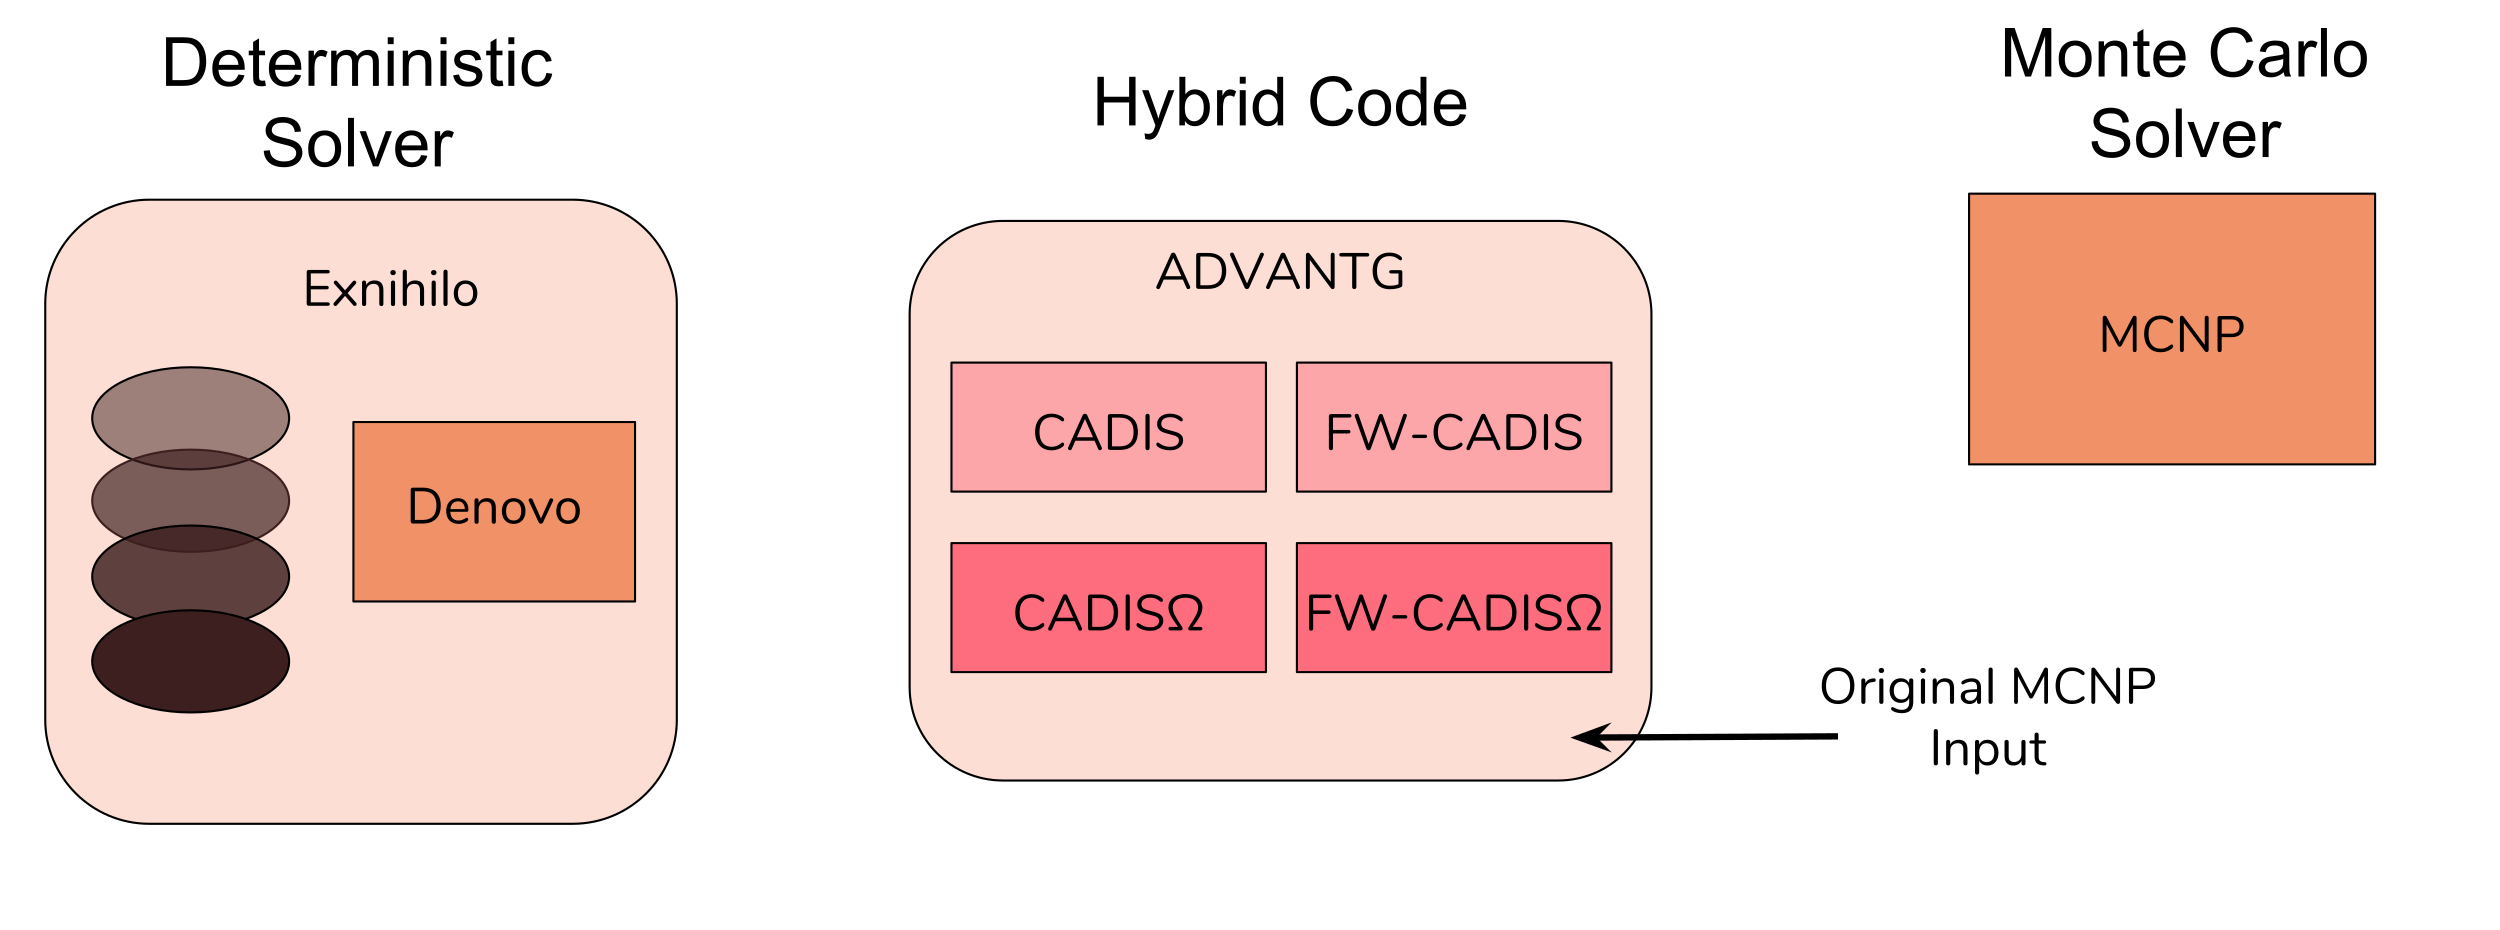 <svg version="1.1" viewBox="0.0 0.0 1179.286 438.514" fill="none" stroke="none" stroke-linecap="square" stroke-miterlimit="10" xmlns:xlink="http://www.w3.org/1999/xlink" xmlns="http://www.w3.org/2000/svg"><clipPath id="p.0"><path d="m0 0l1179.286 0l0 438.514l-1179.286 0l0 -438.514z" clip-rule="nonzero"/></clipPath><g clip-path="url(#p.0)"><path fill="#000000" fill-opacity="0.0" d="m0 0l1179.286 0l0 438.514l-1179.286 0z" fill-rule="evenodd"/><path fill="#fcded4" d="m21.344 143.266l0 0c0 -27.099 21.968 -49.067 49.067 -49.067l199.788 0l0 0c13.013 0 25.494 5.17 34.695 14.371c9.202 9.202 14.371 21.682 14.371 34.695l0 196.261c0 27.099 -21.968 49.067 -49.067 49.067l-199.788 0c-27.099 0 -49.067 -21.968 -49.067 -49.067z" fill-rule="evenodd"/><path stroke="#000000" stroke-width="1.0" stroke-linejoin="round" stroke-linecap="butt" d="m21.344 143.266l0 0c0 -27.099 21.968 -49.067 49.067 -49.067l199.788 0l0 0c13.013 0 25.494 5.17 34.695 14.371c9.202 9.202 14.371 21.682 14.371 34.695l0 196.261c0 27.099 -21.968 49.067 -49.067 49.067l-199.788 0c-27.099 0 -49.067 -21.968 -49.067 -49.067z" fill-rule="evenodd"/><path fill="#fcded4" d="m429.092 148.206l0 0c0 -24.298 19.698 -43.996 43.996 -43.996l261.93 0c11.668 0 22.859 4.635 31.11 12.886c8.251 8.251 12.886 19.441 12.886 31.11l0 175.977c0 24.298 -19.698 43.996 -43.996 43.996l-261.93 0l0 0c-24.298 0 -43.996 -19.698 -43.996 -43.996z" fill-rule="evenodd"/><path stroke="#000000" stroke-width="1.0" stroke-linejoin="round" stroke-linecap="butt" d="m429.092 148.206l0 0c0 -24.298 19.698 -43.996 43.996 -43.996l261.93 0c11.668 0 22.859 4.635 31.11 12.886c8.251 8.251 12.886 19.441 12.886 31.11l0 175.977c0 24.298 -19.698 43.996 -43.996 43.996l-261.93 0l0 0c-24.298 0 -43.996 -19.698 -43.996 -43.996z" fill-rule="evenodd"/><path fill="#f19167" d="m928.84 91.365l191.528 0l0 127.685l-191.528 0z" fill-rule="evenodd"/><path stroke="#000000" stroke-width="1.0" stroke-linejoin="round" stroke-linecap="butt" d="m928.84 91.365l191.528 0l0 127.685l-191.528 0z" fill-rule="evenodd"/><path fill="#000000" fill-opacity="0.0" d="m524.24 104.21l159.622 0l0 42.551l-159.622 0z" fill-rule="evenodd"/><path fill="#000000" d="m561.368 135.125q0.094 0.188 0.094 0.406q0 0.359 -0.281 0.609q-0.266 0.234 -0.656 0.234q-0.594 0 -0.844 -0.578l-1.703 -3.891l-9.047 0l-1.719 3.891q-0.25 0.578 -0.844 0.578q-0.391 0 -0.672 -0.25q-0.281 -0.266 -0.281 -0.625q0 -0.188 0.094 -0.375l6.859 -15.266q0.141 -0.344 0.422 -0.5q0.297 -0.172 0.641 -0.172q0.359 0 0.641 0.188q0.281 0.172 0.438 0.484l6.859 15.266zm-11.719 -4.844l7.609 0l-3.812 -8.625l-3.797 8.625zm15.604 5.969q-0.453 0 -0.734 -0.266q-0.266 -0.266 -0.266 -0.688l0 -15q0 -0.438 0.266 -0.703q0.281 -0.266 0.734 -0.266l4.688 0q4.047 0 6.266 2.203q2.219 2.188 2.219 6.25q0 4.047 -2.234 6.266q-2.219 2.203 -6.25 2.203l-4.688 0zm4.562 -1.688q6.578 0 6.578 -6.781q0 -6.766 -6.578 -6.766l-3.594 0l0 13.547l3.594 0zm24.58 -14.844q0.109 -0.266 0.344 -0.406q0.234 -0.156 0.5 -0.156q0.375 0 0.672 0.266q0.297 0.25 0.297 0.609q0 0.188 -0.094 0.375l-6.875 15.312q-0.156 0.312 -0.453 0.484q-0.281 0.172 -0.609 0.172q-0.344 0 -0.625 -0.172q-0.281 -0.172 -0.438 -0.484l-6.859 -15.312q-0.078 -0.188 -0.078 -0.359q0 -0.375 0.312 -0.625q0.312 -0.266 0.703 -0.266q0.578 0 0.844 0.562l6.188 13.984l6.172 -13.984zm18.74 15.406q0.094 0.188 0.094 0.406q0 0.359 -0.281 0.609q-0.266 0.234 -0.656 0.234q-0.594 0 -0.844 -0.578l-1.703 -3.891l-9.047 0l-1.719 3.891q-0.25 0.578 -0.844 0.578q-0.391 0 -0.672 -0.25q-0.281 -0.266 -0.281 -0.625q0 -0.188 0.094 -0.375l6.859 -15.266q0.141 -0.344 0.422 -0.5q0.297 -0.172 0.641 -0.172q0.359 0 0.641 0.188q0.281 0.172 0.438 0.484l6.859 15.266zm-11.719 -4.844l7.609 0l-3.812 -8.625l-3.797 8.625zm27.245 -11.078q0.438 0 0.672 0.281q0.234 0.281 0.234 0.734l0 15.141q0 0.453 -0.25 0.734q-0.25 0.281 -0.703 0.281q-0.453 0 -0.797 -0.406l-9.953 -13.328l0 12.719q0 0.453 -0.25 0.734q-0.25 0.281 -0.688 0.281q-0.438 0 -0.672 -0.281q-0.234 -0.281 -0.234 -0.734l0 -15.141q0 -0.453 0.25 -0.734q0.25 -0.281 0.703 -0.281q0.484 0 0.812 0.422l9.938 13.312l0 -12.719q0 -0.453 0.25 -0.734q0.25 -0.281 0.688 -0.281zm10.173 17.172q-0.453 0 -0.734 -0.281q-0.266 -0.281 -0.266 -0.734l0 -14.344l-5.156 0q-0.438 0 -0.688 -0.219q-0.234 -0.219 -0.234 -0.625q0 -0.406 0.234 -0.625q0.25 -0.219 0.688 -0.219l12.297 0q0.438 0 0.672 0.219q0.25 0.219 0.25 0.625q0 0.406 -0.25 0.625q-0.234 0.219 -0.672 0.219l-5.156 0l0 14.344q0 0.453 -0.266 0.734q-0.266 0.281 -0.719 0.281zm21.836 -8.937q0.375 0 0.594 0.219q0.234 0.219 0.234 0.609l0 5.969q0 0.578 -0.188 0.875q-0.172 0.281 -0.656 0.438q-0.953 0.422 -2.328 0.656q-1.375 0.234 -2.734 0.234q-2.516 0 -4.344 -1.031q-1.828 -1.031 -2.797 -2.969q-0.969 -1.953 -0.969 -4.656q0 -2.672 0.953 -4.609q0.969 -1.953 2.766 -2.984q1.797 -1.047 4.219 -1.047q1.688 0 3.125 0.516q1.438 0.516 2.422 1.469q0.406 0.406 0.406 0.844q0 0.344 -0.203 0.594q-0.188 0.25 -0.469 0.25q-0.281 0 -0.672 -0.297q-1.25 -0.953 -2.266 -1.328q-1.0 -0.375 -2.312 -0.375q-2.859 0 -4.391 1.812q-1.516 1.797 -1.516 5.156q0 3.422 1.547 5.219q1.547 1.781 4.547 1.781q2.234 0 4.062 -0.672l0 -5.125l-3.516 0q-0.406 0 -0.656 -0.219q-0.234 -0.219 -0.234 -0.562q0 -0.359 0.234 -0.562q0.25 -0.203 0.656 -0.203l4.484 0z" fill-rule="nonzero"/><path fill="#000000" fill-opacity="0.0" d="m104.613 112.21l159.622 0l0 42.551l-159.622 0z" fill-rule="evenodd"/><path fill="#000000" d="m145.674 144.25q-0.453 0 -0.734 -0.266q-0.266 -0.266 -0.266 -0.688l0 -15.0q0 -0.437 0.266 -0.703q0.281 -0.266 0.734 -0.266l8.984 0q0.422 0 0.656 0.219q0.25 0.219 0.25 0.594q0 0.391 -0.25 0.609q-0.234 0.219 -0.656 0.219l-8.047 0l0 5.875l7.562 0q0.438 0 0.672 0.219q0.234 0.219 0.234 0.594q0 0.391 -0.234 0.609q-0.234 0.203 -0.672 0.203l-7.562 0l0 6.156l8.047 0q0.422 0 0.656 0.203q0.25 0.203 0.25 0.609q0 0.375 -0.25 0.594q-0.234 0.219 -0.656 0.219l-8.984 0zm22.28 -1.484q0.281 0.281 0.281 0.688q0 0.359 -0.266 0.625q-0.266 0.266 -0.625 0.266q-0.375 0 -0.688 -0.328l-3.891 -4.453l-3.859 4.453q-0.312 0.328 -0.703 0.328q-0.359 0 -0.641 -0.266q-0.266 -0.266 -0.266 -0.641q0 -0.359 0.281 -0.672l3.984 -4.484l-3.812 -4.344q-0.297 -0.344 -0.297 -0.672q0 -0.391 0.281 -0.656q0.281 -0.266 0.609 -0.266q0.391 0 0.703 0.344l3.719 4.266l3.719 -4.266q0.312 -0.344 0.688 -0.344q0.359 0 0.625 0.266q0.266 0.266 0.266 0.625q0 0.406 -0.281 0.703l-3.812 4.344l3.984 4.484zm8.713 -10.484q4.188 0 4.188 4.625l0 6.5q0 0.453 -0.25 0.719q-0.25 0.25 -0.703 0.25q-0.453 0 -0.719 -0.25q-0.266 -0.266 -0.266 -0.719l0 -6.375q0 -1.641 -0.641 -2.375q-0.641 -0.75 -2.031 -0.75q-1.609 0 -2.562 0.984q-0.953 0.984 -0.953 2.656l0 5.859q0 0.453 -0.266 0.719q-0.25 0.25 -0.703 0.25q-0.453 0 -0.719 -0.25q-0.266 -0.266 -0.266 -0.719l0 -10.125q0 -0.438 0.266 -0.688q0.266 -0.266 0.719 -0.266q0.438 0 0.688 0.266q0.25 0.25 0.25 0.672l0 1.219q0.578 -1.078 1.609 -1.641q1.031 -0.562 2.359 -0.562zm8.726 12.094q-0.422 0 -0.703 -0.25q-0.281 -0.266 -0.281 -0.719l0 -10.125q0 -0.453 0.281 -0.703q0.281 -0.25 0.703 -0.25q0.438 0 0.703 0.25q0.266 0.25 0.266 0.703l0 10.125q0 0.484 -0.266 0.734q-0.266 0.234 -0.703 0.234zm0.016 -14.578q-0.578 0 -0.938 -0.328q-0.359 -0.344 -0.359 -0.891q0 -0.531 0.359 -0.859q0.359 -0.344 0.938 -0.344q0.562 0 0.922 0.344q0.375 0.328 0.375 0.859q0 0.547 -0.375 0.891q-0.359 0.328 -0.922 0.328zm10.474 2.484q2.062 0 3.109 1.172q1.062 1.156 1.062 3.453l0 6.5q0 0.453 -0.266 0.719q-0.25 0.25 -0.688 0.25q-0.453 0 -0.719 -0.25q-0.266 -0.266 -0.266 -0.719l0 -6.453q0 -1.562 -0.641 -2.297q-0.641 -0.75 -2.031 -0.75q-1.609 0 -2.562 0.984q-0.953 0.984 -0.953 2.656l0 5.859q0 0.453 -0.266 0.719q-0.25 0.25 -0.703 0.25q-0.453 0 -0.719 -0.25q-0.266 -0.266 -0.266 -0.719l0 -15.266q0 -0.406 0.281 -0.672q0.281 -0.266 0.703 -0.266q0.453 0 0.703 0.266q0.266 0.25 0.266 0.672l0 6.297q0.562 -1.062 1.594 -1.609q1.047 -0.547 2.359 -0.547zm8.71 12.094q-0.422 0 -0.703 -0.25q-0.281 -0.266 -0.281 -0.719l0 -10.125q0 -0.453 0.281 -0.703q0.281 -0.25 0.703 -0.25q0.438 0 0.703 0.25q0.266 0.25 0.266 0.703l0 10.125q0 0.484 -0.266 0.734q-0.266 0.234 -0.703 0.234zm0.016 -14.578q-0.578 0 -0.938 -0.328q-0.359 -0.344 -0.359 -0.891q0 -0.531 0.359 -0.859q0.359 -0.344 0.938 -0.344q0.562 0 0.922 0.344q0.375 0.328 0.375 0.859q0 0.547 -0.375 0.891q-0.359 0.328 -0.922 0.328zm5.552 14.578q-0.422 0 -0.703 -0.25q-0.281 -0.266 -0.281 -0.719l0 -15.234q0 -0.453 0.281 -0.703q0.281 -0.266 0.703 -0.266q0.406 0 0.688 0.266q0.281 0.25 0.281 0.703l0 15.234q0 0.453 -0.281 0.719q-0.281 0.25 -0.688 0.25zm9.427 0.047q-1.656 0 -2.922 -0.734q-1.25 -0.75 -1.938 -2.125q-0.672 -1.391 -0.672 -3.219q0 -1.828 0.672 -3.203q0.688 -1.375 1.938 -2.109q1.266 -0.75 2.922 -0.75q1.656 0 2.922 0.75q1.281 0.734 1.969 2.109q0.688 1.375 0.688 3.203q0 1.828 -0.688 3.219q-0.688 1.375 -1.969 2.125q-1.266 0.734 -2.922 0.734zm0 -1.609q1.734 0 2.656 -1.141q0.922 -1.141 0.922 -3.328q0 -2.141 -0.938 -3.297q-0.922 -1.172 -2.641 -1.172q-1.703 0 -2.641 1.172q-0.922 1.156 -0.922 3.297q0 2.156 0.922 3.312q0.922 1.156 2.641 1.156z" fill-rule="nonzero"/><path fill="#fe6d7e" fill-opacity="0.492" d="m448.822 171.05l148.346 0l0 60.85l-148.346 0z" fill-rule="evenodd"/><path stroke="#000000" stroke-width="1.0" stroke-linejoin="round" stroke-linecap="butt" d="m448.822 171.05l148.346 0l0 60.85l-148.346 0z" fill-rule="evenodd"/><path fill="#fe6d7e" fill-opacity="0.492" d="m611.774 171.05l148.346 0l0 60.85l-148.346 0z" fill-rule="evenodd"/><path stroke="#000000" stroke-width="1.0" stroke-linejoin="round" stroke-linecap="butt" d="m611.774 171.05l148.346 0l0 60.85l-148.346 0z" fill-rule="evenodd"/><path fill="#fe6d7e" d="m448.822 256.189l148.346 0l0 60.85l-148.346 0z" fill-rule="evenodd"/><path stroke="#000000" stroke-width="1.0" stroke-linejoin="round" stroke-linecap="butt" d="m448.822 256.189l148.346 0l0 60.85l-148.346 0z" fill-rule="evenodd"/><path fill="#fe6d7e" d="m611.774 256.189l148.346 0l0 60.85l-148.346 0z" fill-rule="evenodd"/><path stroke="#000000" stroke-width="1.0" stroke-linejoin="round" stroke-linecap="butt" d="m611.774 256.189l148.346 0l0 60.85l-148.346 0z" fill-rule="evenodd"/><path fill="#000000" fill-opacity="0.0" d="m465.262 180.199l115.465 0l0 42.551l-115.465 0z" fill-rule="evenodd"/><path fill="#000000" d="m496.068 212.427q-2.406 0 -4.156 -1.031q-1.75 -1.047 -2.703 -3.0q-0.938 -1.969 -0.938 -4.625q0 -2.641 0.938 -4.594q0.953 -1.969 2.703 -3.0q1.75 -1.047 4.156 -1.047q1.609 0 3.031 0.516q1.438 0.516 2.484 1.469q0.391 0.359 0.391 0.844q0 0.344 -0.203 0.594q-0.188 0.25 -0.453 0.25q-0.281 0 -0.688 -0.266q-1.234 -0.953 -2.234 -1.344q-0.984 -0.391 -2.281 -0.391q-2.781 0 -4.281 1.812q-1.5 1.812 -1.5 5.156q0 3.359 1.5 5.172q1.5 1.812 4.281 1.812q1.266 0 2.266 -0.375q1.016 -0.391 2.25 -1.359q0.406 -0.266 0.688 -0.266q0.266 0 0.453 0.25q0.203 0.234 0.203 0.594q0 0.484 -0.391 0.844q-1.047 0.953 -2.484 1.469q-1.422 0.516 -3.031 0.516zm23.639 -1.312q0.094 0.188 0.094 0.406q0 0.359 -0.281 0.609q-0.266 0.234 -0.656 0.234q-0.594 0 -0.844 -0.578l-1.703 -3.891l-9.047 0l-1.719 3.891q-0.25 0.578 -0.844 0.578q-0.391 0 -0.672 -0.25q-0.281 -0.266 -0.281 -0.625q0 -0.188 0.094 -0.375l6.859 -15.266q0.141 -0.344 0.422 -0.5q0.297 -0.172 0.641 -0.172q0.359 0 0.641 0.188q0.281 0.172 0.438 0.484l6.859 15.266zm-11.719 -4.844l7.609 0l-3.813 -8.625l-3.797 8.625zm15.604 5.969q-0.453 0 -0.734 -0.266q-0.266 -0.266 -0.266 -0.688l0 -15.0q0 -0.438 0.266 -0.703q0.281 -0.266 0.734 -0.266l4.688 0q4.047 0 6.266 2.203q2.219 2.188 2.219 6.25q0 4.047 -2.234 6.266q-2.219 2.203 -6.25 2.203l-4.688 0zm4.562 -1.688q6.578 0 6.578 -6.781q0 -6.766 -6.578 -6.766l-3.594 0l0 13.547l3.594 0zm13.158 1.812q-0.469 0 -0.734 -0.281q-0.25 -0.281 -0.25 -0.734l0 -15.141q0 -0.453 0.25 -0.734q0.266 -0.281 0.734 -0.281q0.453 0 0.719 0.281q0.266 0.281 0.266 0.734l0 15.141q0 0.453 -0.266 0.734q-0.266 0.281 -0.719 0.281zm10.55 0.062q-1.797 0 -3.438 -0.531q-1.641 -0.547 -2.625 -1.453q-0.359 -0.344 -0.359 -0.844q0 -0.328 0.188 -0.578q0.188 -0.266 0.453 -0.266q0.312 0 0.672 0.266q2.234 1.734 5.094 1.734q2.062 0 3.156 -0.797q1.109 -0.797 1.109 -2.25q0 -0.844 -0.531 -1.359q-0.516 -0.516 -1.391 -0.828q-0.859 -0.312 -2.328 -0.656q-1.969 -0.453 -3.234 -0.953q-1.25 -0.5 -2.031 -1.438q-0.781 -0.938 -0.781 -2.453q0 -1.438 0.781 -2.547q0.781 -1.125 2.188 -1.734q1.406 -0.609 3.203 -0.609q1.672 0 3.125 0.516q1.453 0.516 2.438 1.469q0.391 0.391 0.391 0.844q0 0.344 -0.203 0.594q-0.188 0.25 -0.453 0.25q-0.266 0 -0.688 -0.266q-1.172 -0.953 -2.188 -1.344q-1.0 -0.391 -2.422 -0.391q-2.0 0 -3.109 0.828q-1.094 0.828 -1.094 2.328q0 1.266 0.969 1.906q0.984 0.625 3.0 1.109q2.172 0.531 3.422 0.984q1.25 0.438 2.078 1.328q0.828 0.875 0.828 2.375q0 1.406 -0.781 2.484q-0.781 1.078 -2.203 1.688q-1.406 0.594 -3.234 0.594z" fill-rule="nonzero"/><path fill="#000000" fill-opacity="0.0" d="m614.861 180.199l142.173 0l0 42.551l-142.173 0z" fill-rule="evenodd"/><path fill="#000000" d="m627.838 212.364q-0.469 0 -0.734 -0.281q-0.25 -0.281 -0.25 -0.734l0 -15.062q0 -0.438 0.266 -0.703q0.281 -0.266 0.734 -0.266l8.734 0q0.438 0 0.672 0.219q0.25 0.219 0.25 0.625q0 0.375 -0.25 0.594q-0.234 0.219 -0.672 0.219l-7.797 0l0 5.828l7.328 0q0.422 0 0.656 0.219q0.25 0.219 0.25 0.625q0 0.391 -0.25 0.609q-0.234 0.203 -0.656 0.203l-7.328 0l0 6.891q0 0.453 -0.25 0.734q-0.25 0.281 -0.703 0.281zm34.009 -16.562q0.094 -0.312 0.328 -0.469q0.234 -0.156 0.531 -0.156q0.375 0 0.656 0.234q0.281 0.219 0.281 0.609q0 0.156 -0.078 0.375l-5.422 15.297q-0.125 0.328 -0.422 0.516q-0.281 0.172 -0.641 0.172q-0.328 0 -0.625 -0.172q-0.281 -0.188 -0.406 -0.516l-4.703 -13.297l-4.75 13.297q-0.109 0.328 -0.406 0.516q-0.281 0.172 -0.625 0.172q-0.328 0 -0.625 -0.172q-0.281 -0.188 -0.406 -0.516l-5.453 -15.297q-0.062 -0.188 -0.062 -0.359q0 -0.375 0.297 -0.609q0.297 -0.25 0.688 -0.25q0.281 0 0.531 0.156q0.25 0.156 0.359 0.469l4.719 13.625l4.797 -13.484q0.125 -0.359 0.391 -0.531q0.266 -0.188 0.578 -0.188q0.312 0 0.578 0.203q0.266 0.188 0.375 0.547l4.734 13.5l4.781 -13.672zm5.158 10.844q-0.438 0 -0.672 -0.219q-0.219 -0.219 -0.219 -0.578q0 -0.359 0.219 -0.578q0.234 -0.234 0.672 -0.234l5.281 0q0.453 0 0.672 0.234q0.234 0.219 0.234 0.578q0 0.359 -0.234 0.578q-0.219 0.219 -0.672 0.219l-5.281 0zm17.012 5.781q-2.406 0 -4.156 -1.031q-1.75 -1.047 -2.703 -3.0q-0.938 -1.969 -0.938 -4.625q0 -2.641 0.938 -4.594q0.953 -1.969 2.703 -3.0q1.75 -1.047 4.156 -1.047q1.609 0 3.031 0.516q1.438 0.516 2.484 1.469q0.391 0.359 0.391 0.844q0 0.344 -0.203 0.594q-0.188 0.25 -0.453 0.25q-0.281 0 -0.688 -0.266q-1.234 -0.953 -2.234 -1.344q-0.984 -0.391 -2.281 -0.391q-2.781 0 -4.281 1.812q-1.5 1.812 -1.5 5.156q0 3.359 1.5 5.172q1.5 1.812 4.281 1.812q1.266 0 2.266 -0.375q1.016 -0.391 2.25 -1.359q0.406 -0.266 0.688 -0.266q0.266 0 0.453 0.25q0.203 0.234 0.203 0.594q0 0.484 -0.391 0.844q-1.047 0.953 -2.484 1.469q-1.422 0.516 -3.031 0.516zm23.639 -1.312q0.094 0.188 0.094 0.406q0 0.359 -0.281 0.609q-0.266 0.234 -0.656 0.234q-0.594 0 -0.844 -0.578l-1.703 -3.891l-9.047 0l-1.719 3.891q-0.25 0.578 -0.844 0.578q-0.391 0 -0.672 -0.25q-0.281 -0.266 -0.281 -0.625q0 -0.188 0.094 -0.375l6.859 -15.266q0.141 -0.344 0.422 -0.5q0.297 -0.172 0.641 -0.172q0.359 0 0.641 0.188q0.281 0.172 0.438 0.484l6.859 15.266zm-11.719 -4.844l7.609 0l-3.812 -8.625l-3.797 8.625zm15.604 5.969q-0.453 0 -0.734 -0.266q-0.266 -0.266 -0.266 -0.688l0 -15.0q0 -0.438 0.266 -0.703q0.281 -0.266 0.734 -0.266l4.688 0q4.047 0 6.266 2.203q2.219 2.188 2.219 6.25q0 4.047 -2.234 6.266q-2.219 2.203 -6.25 2.203l-4.688 0zm4.562 -1.688q6.578 0 6.578 -6.781q0 -6.766 -6.578 -6.766l-3.594 0l0 13.547l3.594 0zm13.158 1.812q-0.469 0 -0.734 -0.281q-0.25 -0.281 -0.25 -0.734l0 -15.141q0 -0.453 0.25 -0.734q0.266 -0.281 0.734 -0.281q0.453 0 0.719 0.281q0.266 0.281 0.266 0.734l0 15.141q0 0.453 -0.266 0.734q-0.266 0.281 -0.719 0.281zm10.55 0.062q-1.797 0 -3.438 -0.531q-1.641 -0.547 -2.625 -1.453q-0.359 -0.344 -0.359 -0.844q0 -0.328 0.188 -0.578q0.188 -0.266 0.453 -0.266q0.312 0 0.672 0.266q2.234 1.734 5.094 1.734q2.062 0 3.156 -0.797q1.109 -0.797 1.109 -2.25q0 -0.844 -0.531 -1.359q-0.516 -0.516 -1.391 -0.828q-0.859 -0.312 -2.328 -0.656q-1.969 -0.453 -3.234 -0.953q-1.25 -0.5 -2.031 -1.438q-0.781 -0.938 -0.781 -2.453q0 -1.438 0.781 -2.547q0.781 -1.125 2.188 -1.734q1.406 -0.609 3.203 -0.609q1.672 0 3.125 0.516q1.453 0.516 2.438 1.469q0.391 0.391 0.391 0.844q0 0.344 -0.203 0.594q-0.188 0.25 -0.453 0.25q-0.266 0 -0.688 -0.266q-1.172 -0.953 -2.188 -1.344q-1.0 -0.391 -2.422 -0.391q-2.0 0 -3.109 0.828q-1.094 0.828 -1.094 2.328q0 1.266 0.969 1.906q0.984 0.625 3.0 1.109q2.172 0.531 3.422 0.984q1.25 0.438 2.078 1.328q0.828 0.875 0.828 2.375q0 1.406 -0.781 2.484q-0.781 1.078 -2.203 1.688q-1.406 0.594 -3.234 0.594z" fill-rule="nonzero"/><path fill="#000000" fill-opacity="0.0" d="m602.341 265.339l167.213 0l0 42.551l-167.213 0z" fill-rule="evenodd"/><path fill="#000000" d="m618.49 297.504q-0.469 0 -0.734 -0.281q-0.25 -0.281 -0.25 -0.734l0 -15.062q0 -0.438 0.266 -0.703q0.281 -0.266 0.734 -0.266l8.734 0q0.438 0 0.672 0.219q0.25 0.219 0.25 0.625q0 0.375 -0.25 0.594q-0.234 0.219 -0.672 0.219l-7.797 0l0 5.828l7.328 0q0.422 0 0.656 0.219q0.25 0.219 0.25 0.625q0 0.391 -0.25 0.609q-0.234 0.203 -0.656 0.203l-7.328 0l0 6.891q0 0.453 -0.25 0.734q-0.25 0.281 -0.703 0.281zm34.009 -16.562q0.094 -0.312 0.328 -0.469q0.234 -0.156 0.531 -0.156q0.375 0 0.656 0.234q0.281 0.219 0.281 0.609q0 0.156 -0.078 0.375l-5.422 15.297q-0.125 0.328 -0.422 0.516q-0.281 0.172 -0.641 0.172q-0.328 0 -0.625 -0.172q-0.281 -0.188 -0.406 -0.516l-4.703 -13.297l-4.75 13.297q-0.109 0.328 -0.406 0.516q-0.281 0.172 -0.625 0.172q-0.328 0 -0.625 -0.172q-0.281 -0.188 -0.406 -0.516l-5.453 -15.297q-0.062 -0.188 -0.062 -0.359q0 -0.375 0.297 -0.609q0.297 -0.25 0.688 -0.25q0.281 0 0.531 0.156q0.25 0.156 0.359 0.469l4.719 13.625l4.797 -13.484q0.125 -0.359 0.391 -0.531q0.266 -0.188 0.578 -0.188q0.312 0 0.578 0.203q0.266 0.188 0.375 0.547l4.734 13.5l4.781 -13.672zm5.158 10.844q-0.438 0 -0.672 -0.219q-0.219 -0.219 -0.219 -0.578q0 -0.359 0.219 -0.578q0.234 -0.234 0.672 -0.234l5.281 0q0.453 0 0.672 0.234q0.234 0.219 0.234 0.578q0 0.359 -0.234 0.578q-0.219 0.219 -0.672 0.219l-5.281 0zm17.012 5.781q-2.406 0 -4.156 -1.031q-1.75 -1.047 -2.703 -3.0q-0.938 -1.969 -0.938 -4.625q0 -2.641 0.938 -4.594q0.953 -1.969 2.703 -3.0q1.75 -1.047 4.156 -1.047q1.609 0 3.031 0.516q1.438 0.516 2.484 1.469q0.391 0.359 0.391 0.844q0 0.344 -0.203 0.594q-0.188 0.25 -0.453 0.25q-0.281 0 -0.688 -0.266q-1.234 -0.953 -2.234 -1.344q-0.984 -0.391 -2.281 -0.391q-2.781 0 -4.281 1.812q-1.5 1.812 -1.5 5.156q0 3.359 1.5 5.172q1.5 1.812 4.281 1.812q1.266 0 2.266 -0.375q1.016 -0.391 2.25 -1.359q0.406 -0.266 0.688 -0.266q0.266 0 0.453 0.25q0.203 0.234 0.203 0.594q0 0.484 -0.391 0.844q-1.047 0.953 -2.484 1.469q-1.422 0.516 -3.031 0.516zm23.639 -1.312q0.094 0.188 0.094 0.406q0 0.359 -0.281 0.609q-0.266 0.234 -0.656 0.234q-0.594 0 -0.844 -0.578l-1.703 -3.891l-9.047 0l-1.719 3.891q-0.25 0.578 -0.844 0.578q-0.391 0 -0.672 -0.25q-0.281 -0.266 -0.281 -0.625q0 -0.188 0.094 -0.375l6.859 -15.266q0.141 -0.344 0.422 -0.5q0.297 -0.172 0.641 -0.172q0.359 0 0.641 0.188q0.281 0.172 0.438 0.484l6.859 15.266zm-11.719 -4.844l7.609 0l-3.812 -8.625l-3.797 8.625zm15.604 5.969q-0.453 0 -0.734 -0.266q-0.266 -0.266 -0.266 -0.688l0 -15.0q0 -0.438 0.266 -0.703q0.281 -0.266 0.734 -0.266l4.688 0q4.047 0 6.266 2.203q2.219 2.188 2.219 6.25q0 4.047 -2.234 6.266q-2.219 2.203 -6.25 2.203l-4.688 0zm4.562 -1.688q6.578 0 6.578 -6.781q0 -6.766 -6.578 -6.766l-3.594 0l0 13.547l3.594 0zm13.158 1.812q-0.469 0 -0.734 -0.281q-0.25 -0.281 -0.25 -0.734l0 -15.141q0 -0.453 0.25 -0.734q0.266 -0.281 0.734 -0.281q0.453 0 0.719 0.281q0.266 0.281 0.266 0.734l0 15.141q0 0.453 -0.266 0.734q-0.266 0.281 -0.719 0.281zm10.55 0.062q-1.797 0 -3.438 -0.531q-1.641 -0.547 -2.625 -1.453q-0.359 -0.344 -0.359 -0.844q0 -0.328 0.188 -0.578q0.188 -0.266 0.453 -0.266q0.312 0 0.672 0.266q2.234 1.734 5.094 1.734q2.062 0 3.156 -0.797q1.109 -0.797 1.109 -2.25q0 -0.844 -0.531 -1.359q-0.516 -0.516 -1.391 -0.828q-0.859 -0.312 -2.328 -0.656q-1.969 -0.453 -3.234 -0.953q-1.25 -0.5 -2.031 -1.438q-0.781 -0.938 -0.781 -2.453q0 -1.438 0.781 -2.547q0.781 -1.125 2.188 -1.734q1.406 -0.609 3.203 -0.609q1.672 0 3.125 0.516q1.453 0.516 2.438 1.469q0.391 0.391 0.391 0.844q0 0.344 -0.203 0.594q-0.188 0.25 -0.453 0.25q-0.266 0 -0.688 -0.266q-1.172 -0.953 -2.188 -1.344q-1.0 -0.391 -2.422 -0.391q-2.0 0 -3.109 0.828q-1.094 0.828 -1.094 2.328q0 1.266 0.969 1.906q0.984 0.625 3.0 1.109q2.172 0.531 3.422 0.984q1.25 0.438 2.078 1.328q0.828 0.875 0.828 2.375q0 1.406 -0.781 2.484q-0.781 1.078 -2.203 1.688q-1.406 0.594 -3.234 0.594zm23.761 -1.844q0.406 0 0.656 0.234q0.266 0.219 0.266 0.578q0 0.391 -0.266 0.625q-0.25 0.219 -0.656 0.219l-4.875 0q-0.422 0 -0.672 -0.234q-0.234 -0.25 -0.234 -0.609q0 -0.328 0.266 -0.734q2.547 -3.828 3.484 -5.766q0.938 -1.938 0.938 -3.406q0 -2.188 -1.609 -3.438q-1.594 -1.25 -4.391 -1.25q-2.797 0 -4.391 1.25q-1.594 1.25 -1.594 3.438q0 1.469 0.938 3.438q0.953 1.953 3.484 5.734q0.234 0.375 0.234 0.734q0 0.359 -0.25 0.609q-0.234 0.234 -0.656 0.234l-4.859 0q-0.406 0 -0.656 -0.219q-0.25 -0.234 -0.25 -0.625q0 -0.359 0.25 -0.578q0.25 -0.234 0.656 -0.234l3.625 0q-1.891 -2.656 -2.859 -4.219q-0.953 -1.562 -1.312 -2.656q-0.359 -1.094 -0.359 -2.266q0 -1.922 0.984 -3.344q0.984 -1.438 2.781 -2.219q1.797 -0.781 4.234 -0.781q2.422 0 4.234 0.781q1.812 0.781 2.797 2.219q0.984 1.438 0.984 3.344q0 1.203 -0.406 2.375q-0.391 1.156 -1.344 2.719q-0.953 1.547 -2.797 4.047l3.625 0z" fill-rule="nonzero"/><path fill="#000000" fill-opacity="0.0" d="m451.908 265.339l142.173 0l0 42.551l-142.173 0z" fill-rule="evenodd"/><path fill="#000000" d="m486.721 297.566q-2.406 0 -4.156 -1.031q-1.75 -1.047 -2.703 -3.0q-0.938 -1.969 -0.938 -4.625q0 -2.641 0.938 -4.594q0.953 -1.969 2.703 -3.0q1.75 -1.047 4.156 -1.047q1.609 0 3.031 0.516q1.438 0.516 2.484 1.469q0.391 0.359 0.391 0.844q0 0.344 -0.203 0.594q-0.188 0.25 -0.453 0.25q-0.281 0 -0.688 -0.266q-1.234 -0.953 -2.234 -1.344q-0.984 -0.391 -2.281 -0.391q-2.781 0 -4.281 1.812q-1.5 1.812 -1.5 5.156q0 3.359 1.5 5.172q1.5 1.812 4.281 1.812q1.266 0 2.266 -0.375q1.016 -0.391 2.25 -1.359q0.406 -0.266 0.688 -0.266q0.266 0 0.453 0.25q0.203 0.234 0.203 0.594q0 0.484 -0.391 0.844q-1.047 0.953 -2.484 1.469q-1.422 0.516 -3.031 0.516zm23.639 -1.312q0.094 0.188 0.094 0.406q0 0.359 -0.281 0.609q-0.266 0.234 -0.656 0.234q-0.594 0 -0.844 -0.578l-1.703 -3.891l-9.047 0l-1.719 3.891q-0.25 0.578 -0.844 0.578q-0.391 0 -0.672 -0.25q-0.281 -0.266 -0.281 -0.625q0 -0.188 0.094 -0.375l6.859 -15.266q0.141 -0.344 0.422 -0.5q0.297 -0.172 0.641 -0.172q0.359 0 0.641 0.188q0.281 0.172 0.438 0.484l6.859 15.266zm-11.719 -4.844l7.609 0l-3.812 -8.625l-3.797 8.625zm15.604 5.969q-0.453 0 -0.734 -0.266q-0.266 -0.266 -0.266 -0.688l0 -15.0q0 -0.438 0.266 -0.703q0.281 -0.266 0.734 -0.266l4.688 0q4.047 0 6.266 2.203q2.219 2.188 2.219 6.25q0 4.047 -2.234 6.266q-2.219 2.203 -6.25 2.203l-4.688 0zm4.562 -1.688q6.578 0 6.578 -6.781q0 -6.766 -6.578 -6.766l-3.594 0l0 13.547l3.594 0zm13.158 1.812q-0.469 0 -0.734 -0.281q-0.25 -0.281 -0.25 -0.734l0 -15.141q0 -0.453 0.25 -0.734q0.266 -0.281 0.734 -0.281q0.453 0 0.719 0.281q0.266 0.281 0.266 0.734l0 15.141q0 0.453 -0.266 0.734q-0.266 0.281 -0.719 0.281zm10.55 0.062q-1.797 0 -3.438 -0.531q-1.641 -0.547 -2.625 -1.453q-0.359 -0.344 -0.359 -0.844q0 -0.328 0.188 -0.578q0.188 -0.266 0.453 -0.266q0.312 0 0.672 0.266q2.234 1.734 5.094 1.734q2.062 0 3.156 -0.797q1.109 -0.797 1.109 -2.25q0 -0.844 -0.531 -1.359q-0.516 -0.516 -1.391 -0.828q-0.859 -0.312 -2.328 -0.656q-1.969 -0.453 -3.234 -0.953q-1.25 -0.5 -2.031 -1.438q-0.781 -0.938 -0.781 -2.453q0 -1.438 0.781 -2.547q0.781 -1.125 2.188 -1.734q1.406 -0.609 3.203 -0.609q1.672 0 3.125 0.516q1.453 0.516 2.438 1.469q0.391 0.391 0.391 0.844q0 0.344 -0.203 0.594q-0.188 0.25 -0.453 0.25q-0.266 0 -0.688 -0.266q-1.172 -0.953 -2.188 -1.344q-1.0 -0.391 -2.422 -0.391q-2.0 0 -3.109 0.828q-1.094 0.828 -1.094 2.328q0 1.266 0.969 1.906q0.984 0.625 3.0 1.109q2.172 0.531 3.422 0.984q1.25 0.438 2.078 1.328q0.828 0.875 0.828 2.375q0 1.406 -0.781 2.484q-0.781 1.078 -2.203 1.688q-1.406 0.594 -3.234 0.594zm23.761 -1.844q0.406 0 0.656 0.234q0.266 0.219 0.266 0.578q0 0.391 -0.266 0.625q-0.25 0.219 -0.656 0.219l-4.875 0q-0.422 0 -0.672 -0.234q-0.234 -0.25 -0.234 -0.609q0 -0.328 0.266 -0.734q2.547 -3.828 3.484 -5.766q0.938 -1.938 0.938 -3.406q0 -2.188 -1.609 -3.438q-1.594 -1.25 -4.391 -1.25q-2.797 0 -4.391 1.25q-1.594 1.25 -1.594 3.438q0 1.469 0.938 3.438q0.953 1.953 3.484 5.734q0.234 0.375 0.234 0.734q0 0.359 -0.25 0.609q-0.234 0.234 -0.656 0.234l-4.859 0q-0.406 0 -0.656 -0.219q-0.25 -0.234 -0.25 -0.625q0 -0.359 0.25 -0.578q0.25 -0.234 0.656 -0.234l3.625 0q-1.891 -2.656 -2.859 -4.219q-0.953 -1.562 -1.312 -2.656q-0.359 -1.094 -0.359 -2.266q0 -1.922 0.984 -3.344q0.984 -1.438 2.781 -2.219q1.797 -0.781 4.234 -0.781q2.422 0 4.234 0.781q1.812 0.781 2.797 2.219q0.984 1.438 0.984 3.344q0 1.203 -0.406 2.375q-0.391 1.156 -1.344 2.719q-0.953 1.547 -2.797 4.047l3.625 0z" fill-rule="nonzero"/><path fill="#f19167" d="m166.709 199.081l132.85 0l0 84.63l-132.85 0z" fill-rule="evenodd"/><path stroke="#000000" stroke-width="1.0" stroke-linejoin="round" stroke-linecap="butt" d="m166.709 199.081l132.85 0l0 84.63l-132.85 0z" fill-rule="evenodd"/><path fill="#000000" fill-opacity="0.0" d="m944.791 133.932l159.622 0l0 42.551l-159.622 0z" fill-rule="evenodd"/><path fill="#000000" d="m1006.888 148.925q0.453 0 0.703 0.281q0.266 0.281 0.266 0.734l0 15.188q0 0.438 -0.25 0.703q-0.234 0.266 -0.672 0.266q-0.422 0 -0.641 -0.266q-0.219 -0.266 -0.219 -0.703l0 -12.266l-5.203 9.984q-0.344 0.703 -0.984 0.703q-0.625 0 -0.984 -0.703l-5.234 -9.859l0 12.141q0 0.438 -0.234 0.703q-0.219 0.266 -0.656 0.266q-0.438 0 -0.672 -0.266q-0.234 -0.266 -0.234 -0.703l0 -15.188q0 -0.453 0.25 -0.734q0.266 -0.281 0.734 -0.281q0.594 0 0.953 0.703l6.094 11.688l6.031 -11.688q0.188 -0.391 0.406 -0.547q0.234 -0.156 0.547 -0.156zm12.34 17.234q-2.406 0 -4.156 -1.031q-1.75 -1.047 -2.703 -3.0q-0.938 -1.969 -0.938 -4.625q0 -2.641 0.938 -4.594q0.953 -1.969 2.703 -3.0q1.75 -1.047 4.156 -1.047q1.609 0 3.031 0.516q1.438 0.516 2.484 1.469q0.391 0.359 0.391 0.844q0 0.344 -0.203 0.594q-0.188 0.25 -0.453 0.25q-0.281 0 -0.688 -0.266q-1.234 -0.953 -2.234 -1.344q-0.984 -0.391 -2.281 -0.391q-2.781 0 -4.281 1.812q-1.5 1.812 -1.5 5.156q0 3.359 1.5 5.172q1.5 1.812 4.281 1.812q1.266 0 2.266 -0.375q1.016 -0.391 2.25 -1.359q0.406 -0.266 0.688 -0.266q0.266 0 0.453 0.25q0.203 0.234 0.203 0.594q0 0.484 -0.391 0.844q-1.047 0.953 -2.484 1.469q-1.422 0.516 -3.031 0.516zm21.717 -17.234q0.438 0 0.672 0.281q0.234 0.281 0.234 0.734l0 15.141q0 0.453 -0.25 0.734q-0.25 0.281 -0.703 0.281q-0.453 0 -0.797 -0.406l-9.953 -13.328l0 12.719q0 0.453 -0.25 0.734q-0.25 0.281 -0.688 0.281q-0.438 0 -0.672 -0.281q-0.234 -0.281 -0.234 -0.734l0 -15.141q0 -0.453 0.25 -0.734q0.25 -0.281 0.703 -0.281q0.484 0 0.812 0.422l9.938 13.312l0 -12.719q0 -0.453 0.25 -0.734q0.25 -0.281 0.688 -0.281zm6.08 17.172q-0.469 0 -0.734 -0.281q-0.25 -0.281 -0.25 -0.734l0 -15.062q0 -0.438 0.266 -0.703q0.281 -0.266 0.734 -0.266l5.688 0q2.672 0 4.141 1.297q1.484 1.297 1.484 3.672q0 2.375 -1.5 3.703q-1.484 1.312 -4.125 1.312l-4.719 0l0 6.047q0 0.453 -0.266 0.734q-0.266 0.281 -0.719 0.281zm5.516 -8.688q3.859 0 3.859 -3.391q0 -3.328 -3.859 -3.328l-4.531 0l0 6.719l4.531 0z" fill-rule="nonzero"/><path fill="#000000" fill-opacity="0.0" d="m153.322 214.919l159.622 0l0 42.551l-159.622 0z" fill-rule="evenodd"/><path fill="#000000" d="m194.73 246.959q-0.453 0 -0.734 -0.266q-0.266 -0.266 -0.266 -0.688l0 -15.0q0 -0.438 0.266 -0.703q0.281 -0.266 0.734 -0.266l4.688 0q4.047 0 6.266 2.203q2.219 2.188 2.219 6.25q0 4.047 -2.234 6.266q-2.219 2.203 -6.25 2.203l-4.688 0zm4.562 -1.688q6.578 0 6.578 -6.781q0 -6.766 -6.578 -6.766l-3.594 0l0 13.547l3.594 0zm20.923 -1.031q0.266 0 0.453 0.219q0.203 0.219 0.203 0.562q0 0.594 -0.844 1.094q-0.859 0.5 -1.828 0.766q-0.953 0.25 -1.875 0.25q-2.703 0 -4.281 -1.609q-1.562 -1.609 -1.562 -4.438q0 -1.812 0.688 -3.188q0.703 -1.375 1.953 -2.141q1.266 -0.766 2.875 -0.766q2.281 0 3.625 1.484q1.344 1.484 1.344 4.031q0 0.484 -0.203 0.703q-0.188 0.203 -0.609 0.203l-7.734 0q0.219 4.125 3.906 4.125q0.938 0 1.609 -0.25q0.672 -0.25 1.453 -0.688q0.609 -0.359 0.828 -0.359zm-4.203 -7.75q-1.531 0 -2.453 0.969q-0.922 0.953 -1.094 2.703l6.797 0q-0.047 -1.766 -0.891 -2.719q-0.844 -0.953 -2.359 -0.953zm13.695 -1.5q4.188 0 4.188 4.625l0 6.5q0 0.453 -0.25 0.719q-0.25 0.25 -0.703 0.25q-0.453 0 -0.719 -0.25q-0.266 -0.266 -0.266 -0.719l0 -6.375q0 -1.641 -0.641 -2.375q-0.641 -0.75 -2.031 -0.75q-1.609 0 -2.562 0.984q-0.953 0.984 -0.953 2.656l0 5.859q0 0.453 -0.266 0.719q-0.25 0.25 -0.703 0.25q-0.453 0 -0.719 -0.25q-0.266 -0.266 -0.266 -0.719l0 -10.125q0 -0.438 0.266 -0.688q0.266 -0.266 0.719 -0.266q0.438 0 0.688 0.266q0.25 0.25 0.25 0.672l0 1.219q0.578 -1.078 1.609 -1.641q1.031 -0.562 2.359 -0.562zm12.585 12.141q-1.656 0 -2.922 -0.734q-1.25 -0.75 -1.938 -2.125q-0.672 -1.391 -0.672 -3.219q0 -1.828 0.672 -3.203q0.688 -1.375 1.938 -2.109q1.266 -0.75 2.922 -0.75q1.656 0 2.922 0.75q1.281 0.734 1.969 2.109q0.688 1.375 0.688 3.203q0 1.828 -0.688 3.219q-0.688 1.375 -1.969 2.125q-1.266 0.734 -2.922 0.734zm0 -1.609q1.734 0 2.656 -1.141q0.922 -1.141 0.922 -3.328q0 -2.141 -0.938 -3.297q-0.922 -1.172 -2.641 -1.172q-1.703 0 -2.641 1.172q-0.922 1.156 -0.922 3.297q0 2.156 0.922 3.312q0.922 1.156 2.641 1.156zm16.898 -9.891q0.266 -0.578 0.844 -0.578q0.359 0 0.641 0.25q0.297 0.234 0.297 0.594q0 0.219 -0.094 0.375l-4.688 10.094q-0.141 0.312 -0.438 0.5q-0.281 0.172 -0.609 0.172q-0.312 0 -0.609 -0.172q-0.281 -0.188 -0.453 -0.5l-4.656 -10.094q-0.094 -0.156 -0.094 -0.359q0 -0.359 0.328 -0.609q0.328 -0.266 0.703 -0.266q0.234 0 0.469 0.141q0.234 0.141 0.344 0.406l4.016 9.0l4 -8.953zm8.758 11.5q-1.656 0 -2.922 -0.734q-1.25 -0.75 -1.938 -2.125q-0.672 -1.391 -0.672 -3.219q0 -1.828 0.672 -3.203q0.688 -1.375 1.938 -2.109q1.266 -0.75 2.922 -0.75q1.656 0 2.922 0.75q1.281 0.734 1.969 2.109q0.688 1.375 0.688 3.203q0 1.828 -0.688 3.219q-0.688 1.375 -1.969 2.125q-1.266 0.734 -2.922 0.734zm0 -1.609q1.734 0 2.656 -1.141q0.922 -1.141 0.922 -3.328q0 -2.141 -0.938 -3.297q-0.922 -1.172 -2.641 -1.172q-1.703 0 -2.641 1.172q-0.922 1.156 -0.922 3.297q0 2.156 0.922 3.312q0.922 1.156 2.641 1.156z" fill-rule="nonzero"/><path fill="#3d1f1f" fill-opacity="0.492" d="m43.499 197.333l0 0c0 -13.307 20.792 -24.094 46.441 -24.094l0 0c25.649 0 46.441 10.787 46.441 24.094l0 0c0 13.307 -20.792 24.094 -46.441 24.094l0 0c-25.649 0 -46.441 -10.787 -46.441 -24.094z" fill-rule="evenodd"/><path stroke="#000000" stroke-width="1.0" stroke-linejoin="round" stroke-linecap="butt" d="m43.499 197.333l0 0c0 -13.307 20.792 -24.094 46.441 -24.094l0 0c25.649 0 46.441 10.787 46.441 24.094l0 0c0 13.307 -20.792 24.094 -46.441 24.094l0 0c-25.649 0 -46.441 -10.787 -46.441 -24.094z" fill-rule="evenodd"/><path fill="#3d1f1f" fill-opacity="0.677" d="m43.499 236.194l0 0c0 -13.307 20.792 -24.094 46.441 -24.094l0 0c25.649 0 46.441 10.787 46.441 24.094l0 0c0 13.307 -20.792 24.094 -46.441 24.094l0 0c-25.649 0 -46.441 -10.787 -46.441 -24.094z" fill-rule="evenodd"/><path stroke="#3d1f1f" stroke-width="1.0" stroke-linejoin="round" stroke-linecap="butt" d="m43.499 236.194l0 0c0 -13.307 20.792 -24.094 46.441 -24.094l0 0c25.649 0 46.441 10.787 46.441 24.094l0 0c0 13.307 -20.792 24.094 -46.441 24.094l0 0c-25.649 0 -46.441 -10.787 -46.441 -24.094z" fill-rule="evenodd"/><path fill="#3d1f1f" fill-opacity="0.823" d="m43.499 272.0l0 0c0 -13.307 20.792 -24.094 46.441 -24.094l0 0c25.649 0 46.441 10.787 46.441 24.094l0 0c0 13.307 -20.792 24.094 -46.441 24.094l0 0c-25.649 0 -46.441 -10.787 -46.441 -24.094z" fill-rule="evenodd"/><path stroke="#000000" stroke-width="1.0" stroke-linejoin="round" stroke-linecap="butt" d="m43.499 272.0l0 0c0 -13.307 20.792 -24.094 46.441 -24.094l0 0c25.649 0 46.441 10.787 46.441 24.094l0 0c0 13.307 -20.792 24.094 -46.441 24.094l0 0c-25.649 0 -46.441 -10.787 -46.441 -24.094z" fill-rule="evenodd"/><path fill="#3d1f1f" d="m43.499 311.974l0 0c0 -13.307 20.792 -24.094 46.441 -24.094l0 0c25.649 0 46.441 10.787 46.441 24.094l0 0c0 13.307 -20.792 24.094 -46.441 24.094l0 0c-25.649 0 -46.441 -10.787 -46.441 -24.094z" fill-rule="evenodd"/><path stroke="#000000" stroke-width="1.0" stroke-linejoin="round" stroke-linecap="butt" d="m43.499 311.974l0 0c0 -13.307 20.792 -24.094 46.441 -24.094l0 0c25.649 0 46.441 10.787 46.441 24.094l0 0c0 13.307 -20.792 24.094 -46.441 24.094l0 0c-25.649 0 -46.441 -10.787 -46.441 -24.094z" fill-rule="evenodd"/><path fill="#000000" fill-opacity="0.0" d="m865.514 347.357l-124.756 0.598" fill-rule="evenodd"/><path stroke="#000000" stroke-width="3.0" stroke-linejoin="round" stroke-linecap="butt" d="m865.514 347.357l-114.475 0.549" fill-rule="evenodd"/><path fill="#000000" stroke="#000000" stroke-width="3.0" stroke-linecap="butt" d="m751.04 347.906l3.358 -3.39l-9.253 3.418l9.285 3.329z" fill-rule="evenodd"/><path fill="#000000" fill-opacity="0.0" d="m830.782 299.89l213.953 0l0 37.323l-213.953 0z" fill-rule="evenodd"/><path fill="#000000" d="m867.047 332.117q-2.359 0 -4.094 -1.047q-1.734 -1.062 -2.672 -3.0q-0.938 -1.953 -0.938 -4.594q0 -2.656 0.922 -4.609q0.922 -1.969 2.656 -3.0q1.75 -1.047 4.125 -1.047q2.375 0 4.109 1.047q1.75 1.031 2.672 3.0q0.922 1.953 0.922 4.594q0 2.641 -0.938 4.594q-0.938 1.953 -2.688 3.016q-1.734 1.047 -4.078 1.047zm0 -1.672q2.688 0 4.188 -1.812q1.5 -1.812 1.5 -5.172q0 -3.359 -1.5 -5.156q-1.484 -1.812 -4.188 -1.812q-2.688 0 -4.188 1.812q-1.5 1.812 -1.5 5.156q0 3.328 1.5 5.156q1.5 1.828 4.188 1.828zm16.742 -10.438q1.016 -0.078 1.016 0.812q0 0.375 -0.219 0.609q-0.219 0.234 -0.75 0.281l-0.719 0.062q-1.609 0.141 -2.391 1.141q-0.766 1.0 -0.766 2.344l0 5.828q0 0.484 -0.266 0.734q-0.266 0.234 -0.703 0.234q-0.422 0 -0.703 -0.25q-0.281 -0.266 -0.281 -0.719l0 -10.125q0 -0.453 0.281 -0.703q0.297 -0.25 0.703 -0.25q0.391 0 0.656 0.25q0.266 0.25 0.266 0.688l0 1.344q0.5 -1.062 1.422 -1.609q0.922 -0.562 2.125 -0.656l0.328 -0.016zm3.675 12.047q-0.422 0 -0.703 -0.25q-0.281 -0.266 -0.281 -0.719l0 -10.125q0 -0.453 0.281 -0.703q0.281 -0.25 0.703 -0.25q0.438 0 0.703 0.25q0.266 0.25 0.266 0.703l0 10.125q0 0.484 -0.266 0.734q-0.266 0.234 -0.703 0.234zm0.016 -14.578q-0.578 0 -0.938 -0.328q-0.359 -0.344 -0.359 -0.891q0 -0.531 0.359 -0.859q0.359 -0.344 0.938 -0.344q0.562 0 0.922 0.344q0.375 0.328 0.375 0.859q0 0.547 -0.375 0.891q-0.359 0.328 -0.922 0.328zm14.052 2.531q0.453 0 0.719 0.266q0.266 0.25 0.266 0.688l0 10.172q0 2.625 -1.344 3.953q-1.344 1.328 -3.984 1.328q-2.562 0 -4.281 -1.0q-0.859 -0.484 -0.859 -1.109q0 -0.328 0.172 -0.547q0.188 -0.219 0.484 -0.219q0.234 0 0.859 0.328q0.844 0.438 1.656 0.703q0.812 0.266 1.938 0.266q1.703 0 2.562 -0.906q0.875 -0.891 0.875 -2.625l0 -2.062q-0.5 1.125 -1.547 1.734q-1.047 0.594 -2.453 0.594q-1.547 0 -2.734 -0.719q-1.188 -0.719 -1.844 -2.031q-0.656 -1.328 -0.656 -3.062q0 -1.719 0.656 -3.031q0.656 -1.328 1.844 -2.047q1.188 -0.719 2.734 -0.719q1.391 0 2.422 0.594q1.031 0.594 1.547 1.703l0 -1.297q0 -0.438 0.25 -0.688q0.266 -0.266 0.719 -0.266zm-4.562 9.953q1.688 0 2.641 -1.109q0.953 -1.125 0.953 -3.094q0 -1.938 -0.953 -3.047q-0.938 -1.125 -2.641 -1.125q-1.703 0 -2.672 1.125q-0.969 1.109 -0.969 3.047q0 1.969 0.969 3.094q0.969 1.109 2.672 1.109zm10.126 2.094q-0.422 0 -0.703 -0.25q-0.281 -0.266 -0.281 -0.719l0 -10.125q0 -0.453 0.281 -0.703q0.281 -0.25 0.703 -0.25q0.438 0 0.703 0.25q0.266 0.25 0.266 0.703l0 10.125q0 0.484 -0.266 0.734q-0.266 0.234 -0.703 0.234zm0.016 -14.578q-0.578 0 -0.938 -0.328q-0.359 -0.344 -0.359 -0.891q0 -0.531 0.359 -0.859q0.359 -0.344 0.938 -0.344q0.562 0 0.922 0.344q0.375 0.328 0.375 0.859q0 0.547 -0.375 0.891q-0.359 0.328 -0.922 0.328zm10.459 2.484q4.188 0 4.188 4.625l0 6.5q0 0.453 -0.25 0.719q-0.25 0.25 -0.703 0.25q-0.453 0 -0.719 -0.25q-0.266 -0.266 -0.266 -0.719l0 -6.375q0 -1.641 -0.641 -2.375q-0.641 -0.75 -2.031 -0.75q-1.609 0 -2.562 0.984q-0.953 0.984 -0.953 2.656l0 5.859q0 0.453 -0.266 0.719q-0.25 0.25 -0.703 0.25q-0.453 0 -0.719 -0.25q-0.266 -0.266 -0.266 -0.719l0 -10.125q0 -0.438 0.266 -0.688q0.266 -0.266 0.719 -0.266q0.438 0 0.688 0.266q0.25 0.25 0.25 0.672l0 1.219q0.578 -1.078 1.609 -1.641q1.031 -0.562 2.359 -0.562zm12.523 0q4.391 0 4.391 4.594l0 6.531q0 0.438 -0.25 0.703q-0.25 0.266 -0.688 0.266q-0.438 0 -0.703 -0.266q-0.25 -0.266 -0.25 -0.703l0 -1.141q-0.469 1.031 -1.406 1.594q-0.922 0.562 -2.156 0.562q-1.125 0 -2.078 -0.453q-0.938 -0.469 -1.5 -1.281q-0.547 -0.812 -0.547 -1.797q0 -1.328 0.672 -2.047q0.672 -0.734 2.203 -1.062q1.547 -0.328 4.281 -0.328l0.531 0l0 -0.781q0 -1.453 -0.594 -2.125q-0.594 -0.672 -1.906 -0.672q-1.641 0 -3.312 0.891q-0.656 0.406 -0.906 0.406q-0.297 0 -0.484 -0.203q-0.188 -0.219 -0.188 -0.562q0 -0.328 0.203 -0.578q0.203 -0.266 0.656 -0.516q0.844 -0.484 1.906 -0.75q1.062 -0.281 2.125 -0.281zm-0.797 10.594q1.438 0 2.359 -0.969q0.938 -0.969 0.938 -2.5l0 -0.703l-0.438 0q-2.109 0 -3.219 0.188q-1.109 0.172 -1.578 0.594q-0.453 0.422 -0.453 1.234q0 0.938 0.672 1.547q0.688 0.609 1.719 0.609zm9.72 1.5q-0.422 0 -0.703 -0.25q-0.281 -0.266 -0.281 -0.719l0 -15.234q0 -0.453 0.281 -0.703q0.281 -0.266 0.703 -0.266q0.406 0 0.688 0.266q0.281 0.25 0.281 0.703l0 15.234q0 0.453 -0.281 0.719q-0.281 0.25 -0.688 0.25zm26.088 -17.172q0.453 0 0.703 0.281q0.266 0.281 0.266 0.734l0 15.188q0 0.438 -0.25 0.703q-0.234 0.266 -0.672 0.266q-0.422 0 -0.641 -0.266q-0.219 -0.266 -0.219 -0.703l0 -12.266l-5.203 9.984q-0.344 0.703 -0.984 0.703q-0.625 0 -0.984 -0.703l-5.234 -9.859l0 12.141q0 0.438 -0.234 0.703q-0.219 0.266 -0.656 0.266q-0.438 0 -0.672 -0.266q-0.234 -0.266 -0.234 -0.703l0 -15.188q0 -0.453 0.25 -0.734q0.266 -0.281 0.734 -0.281q0.594 0 0.953 0.703l6.094 11.688l6.031 -11.688q0.188 -0.391 0.406 -0.547q0.234 -0.156 0.547 -0.156zm12.34 17.234q-2.406 0 -4.156 -1.031q-1.75 -1.047 -2.703 -3.0q-0.938 -1.969 -0.938 -4.625q0 -2.641 0.938 -4.594q0.953 -1.969 2.703 -3.0q1.75 -1.047 4.156 -1.047q1.609 0 3.031 0.516q1.438 0.516 2.484 1.469q0.391 0.359 0.391 0.844q0 0.344 -0.203 0.594q-0.188 0.25 -0.453 0.25q-0.281 0 -0.688 -0.266q-1.234 -0.953 -2.234 -1.344q-0.984 -0.391 -2.281 -0.391q-2.781 0 -4.281 1.812q-1.5 1.812 -1.5 5.156q0 3.359 1.5 5.172q1.5 1.812 4.281 1.812q1.266 0 2.266 -0.375q1.016 -0.391 2.25 -1.359q0.406 -0.266 0.688 -0.266q0.266 0 0.453 0.25q0.203 0.234 0.203 0.594q0 0.484 -0.391 0.844q-1.047 0.953 -2.484 1.469q-1.422 0.516 -3.031 0.516zm21.717 -17.234q0.438 0 0.672 0.281q0.234 0.281 0.234 0.734l0 15.141q0 0.453 -0.25 0.734q-0.25 0.281 -0.703 0.281q-0.453 0 -0.797 -0.406l-9.953 -13.328l0 12.719q0 0.453 -0.25 0.734q-0.25 0.281 -0.688 0.281q-0.438 0 -0.672 -0.281q-0.234 -0.281 -0.234 -0.734l0 -15.141q0 -0.453 0.25 -0.734q0.25 -0.281 0.703 -0.281q0.484 0 0.812 0.422l9.938 13.312l0 -12.719q0 -0.453 0.25 -0.734q0.25 -0.281 0.688 -0.281zm6.08 17.172q-0.469 0 -0.734 -0.281q-0.25 -0.281 -0.25 -0.734l0 -15.062q0 -0.438 0.266 -0.703q0.281 -0.266 0.734 -0.266l5.688 0q2.672 0 4.141 1.297q1.484 1.297 1.484 3.672q0 2.375 -1.5 3.703q-1.484 1.312 -4.125 1.312l-4.719 0l0 6.047q0 0.453 -0.266 0.734q-0.266 0.281 -0.719 0.281zm5.516 -8.688q3.859 0 3.859 -3.391q0 -3.328 -3.859 -3.328l-4.531 0l0 6.719l4.531 0z" fill-rule="nonzero"/><path fill="#000000" d="m913.153 361.055q-0.469 0 -0.734 -0.281q-0.25 -0.281 -0.25 -0.734l0 -15.141q0 -0.453 0.25 -0.734q0.266 -0.281 0.734 -0.281q0.453 0 0.719 0.281q0.266 0.281 0.266 0.734l0 15.141q0 0.453 -0.266 0.734q-0.266 0.281 -0.719 0.281zm10.753 -12.094q4.188 0 4.188 4.625l0 6.5q0 0.453 -0.25 0.719q-0.25 0.25 -0.703 0.25q-0.453 0 -0.719 -0.25q-0.266 -0.266 -0.266 -0.719l0 -6.375q0 -1.641 -0.641 -2.375q-0.641 -0.75 -2.031 -0.75q-1.609 0 -2.562 0.984q-0.953 0.984 -0.953 2.656l0 5.859q0 0.453 -0.266 0.719q-0.25 0.25 -0.703 0.25q-0.453 0 -0.719 -0.25q-0.266 -0.266 -0.266 -0.719l0 -10.125q0 -0.438 0.266 -0.688q0.266 -0.266 0.719 -0.266q0.438 0 0.688 0.266q0.25 0.25 0.25 0.672l0 1.219q0.578 -1.078 1.609 -1.641q1.031 -0.562 2.359 -0.562zm13.632 0q1.531 0 2.703 0.766q1.172 0.766 1.812 2.141q0.656 1.375 0.656 3.203q0 1.828 -0.656 3.188q-0.641 1.359 -1.812 2.109q-1.156 0.734 -2.703 0.734q-1.375 0 -2.406 -0.594q-1.016 -0.609 -1.531 -1.719l0 5.641q0 0.438 -0.266 0.688q-0.25 0.25 -0.703 0.25q-0.453 0 -0.719 -0.266q-0.266 -0.266 -0.266 -0.672l0 -14.469q0 -0.438 0.266 -0.688q0.266 -0.266 0.719 -0.266q0.453 0 0.703 0.266q0.266 0.25 0.266 0.688l0 1.297q0.516 -1.109 1.531 -1.703q1.031 -0.594 2.406 -0.594zm-0.391 10.531q1.703 0 2.641 -1.156q0.938 -1.156 0.938 -3.266q0 -2.109 -0.938 -3.297q-0.938 -1.188 -2.641 -1.188q-1.703 0 -2.625 1.156q-0.922 1.141 -0.922 3.281q0 2.141 0.922 3.312q0.922 1.156 2.625 1.156zm17.359 -10.484q0.453 0 0.703 0.266q0.25 0.25 0.25 0.688l0 10.156q0 0.406 -0.25 0.672q-0.25 0.266 -0.703 0.266q-0.438 0 -0.688 -0.25q-0.25 -0.266 -0.25 -0.672l0 -1.188q-0.562 1.047 -1.562 1.609q-0.984 0.547 -2.234 0.547q-2.094 0 -3.156 -1.156q-1.047 -1.172 -1.047 -3.453l0 -6.531q0 -0.438 0.266 -0.688q0.266 -0.266 0.719 -0.266q0.453 0 0.703 0.266q0.266 0.25 0.266 0.688l0 6.484q0 1.562 0.609 2.297q0.625 0.719 1.969 0.719q1.547 0 2.484 -0.984q0.938 -1.0 0.938 -2.641l0 -5.875q0 -0.438 0.25 -0.688q0.266 -0.266 0.734 -0.266zm9.98 10.5q0.844 0.078 0.844 0.781q0 0.406 -0.312 0.609q-0.297 0.203 -0.891 0.156l-0.656 -0.047q-1.922 -0.156 -2.828 -1.156q-0.906 -1.016 -0.906 -3.047l0 -6.031l-1.609 0q-0.406 0 -0.641 -0.203q-0.234 -0.203 -0.234 -0.531q0 -0.359 0.234 -0.578q0.234 -0.219 0.641 -0.219l1.609 0l0 -2.719q0 -0.453 0.25 -0.703q0.266 -0.25 0.734 -0.25q0.422 0 0.688 0.25q0.266 0.25 0.266 0.703l0 2.719l2.672 0q0.375 0 0.594 0.219q0.234 0.219 0.234 0.578q0 0.328 -0.234 0.531q-0.219 0.203 -0.594 0.203l-2.672 0l0 6.125q0 1.312 0.531 1.906q0.547 0.594 1.625 0.656l0.656 0.047z" fill-rule="nonzero"/><path fill="#000000" fill-opacity="0.0" d="m45.081 0.772l246.488 0l0 60.85l-246.488 0z" fill-rule="evenodd"/><path fill="#000000" d="m78.333 40.492l0 -22.906l7.891 0q2.672 0 4.078 0.328q1.969 0.453 3.359 1.641q1.812 1.531 2.703 3.922q0.906 2.375 0.906 5.438q0 2.609 -0.609 4.625q-0.609 2.016 -1.562 3.344q-0.953 1.312 -2.094 2.078q-1.125 0.75 -2.734 1.141q-1.594 0.391 -3.672 0.391l-8.266 0zm3.031 -2.703l4.891 0q2.266 0 3.547 -0.422q1.297 -0.422 2.062 -1.188q1.078 -1.078 1.672 -2.891q0.609 -1.828 0.609 -4.422q0 -3.594 -1.188 -5.516q-1.172 -1.938 -2.859 -2.594q-1.219 -0.469 -3.922 -0.469l-4.812 0l0 17.5zm31.078 -2.641l2.906 0.359q-0.688 2.547 -2.547 3.953q-1.859 1.406 -4.75 1.406q-3.641 0 -5.781 -2.234q-2.125 -2.25 -2.125 -6.297q0 -4.187 2.156 -6.5q2.156 -2.312 5.594 -2.312q3.328 0 5.438 2.266q2.109 2.266 2.109 6.375q0 0.25 -0.016 0.75l-12.375 0q0.156 2.734 1.547 4.188q1.391 1.453 3.469 1.453q1.547 0 2.641 -0.812q1.094 -0.812 1.734 -2.594zm-9.234 -4.547l9.266 0q-0.188 -2.094 -1.062 -3.141q-1.344 -1.625 -3.484 -1.625q-1.938 0 -3.266 1.297q-1.312 1.297 -1.453 3.469zm21.812 7.375l0.406 2.484q-1.188 0.25 -2.125 0.25q-1.531 0 -2.375 -0.484q-0.844 -0.484 -1.188 -1.266q-0.344 -0.797 -0.344 -3.328l0 -9.547l-2.062 0l0 -2.188l2.062 0l0 -4.109l2.797 -1.688l0 5.797l2.828 0l0 2.188l-2.828 0l0 9.703q0 1.203 0.141 1.547q0.156 0.344 0.484 0.547q0.344 0.203 0.969 0.203q0.469 0 1.234 -0.109zm14.109 -2.828l2.906 0.359q-0.688 2.547 -2.547 3.953q-1.859 1.406 -4.75 1.406q-3.641 0 -5.781 -2.234q-2.125 -2.25 -2.125 -6.297q0 -4.187 2.156 -6.5q2.156 -2.312 5.594 -2.312q3.328 0 5.438 2.266q2.109 2.266 2.109 6.375q0 0.25 -0.016 0.75l-12.375 0q0.156 2.734 1.547 4.188q1.391 1.453 3.469 1.453q1.547 0 2.641 -0.812q1.094 -0.812 1.734 -2.594zm-9.234 -4.547l9.266 0q-0.188 -2.094 -1.062 -3.141q-1.344 -1.625 -3.484 -1.625q-1.938 0 -3.266 1.297q-1.312 1.297 -1.453 3.469zm15.641 9.891l0 -16.594l2.531 0l0 2.516q0.969 -1.766 1.781 -2.328q0.828 -0.562 1.812 -0.562q1.422 0 2.891 0.906l-0.969 2.609q-1.031 -0.609 -2.062 -0.609q-0.922 0 -1.656 0.562q-0.734 0.547 -1.047 1.531q-0.469 1.5 -0.469 3.281l0 8.687l-2.812 0zm10.688 0l0 -16.594l2.516 0l0 2.328q0.781 -1.219 2.078 -1.953q1.297 -0.75 2.953 -0.75q1.844 0 3.016 0.766q1.188 0.766 1.672 2.141q1.969 -2.906 5.125 -2.906q2.469 0 3.797 1.375q1.328 1.359 1.328 4.203l0 11.391l-2.797 0l0 -10.453q0 -1.688 -0.281 -2.422q-0.266 -0.75 -0.984 -1.203q-0.719 -0.453 -1.688 -0.453q-1.75 0 -2.906 1.172q-1.156 1.156 -1.156 3.719l0 9.641l-2.812 0l0 -10.781q0 -1.875 -0.688 -2.812q-0.688 -0.938 -2.25 -0.938q-1.188 0 -2.203 0.625q-1.0 0.625 -1.453 1.828q-0.453 1.203 -0.453 3.469l0 8.609l-2.812 0zm26.672 -19.672l0 -3.234l2.812 0l0 3.234l-2.812 0zm0 19.672l0 -16.594l2.812 0l0 16.594l-2.812 0zm7.094 0l0 -16.594l2.531 0l0 2.359q1.828 -2.734 5.281 -2.734q1.5 0 2.75 0.547q1.266 0.531 1.891 1.406q0.625 0.875 0.875 2.078q0.156 0.781 0.156 2.734l0 10.203l-2.812 0l0 -10.094q0 -1.719 -0.328 -2.562q-0.328 -0.859 -1.172 -1.359q-0.828 -0.516 -1.953 -0.516q-1.797 0 -3.109 1.141q-1.297 1.141 -1.297 4.328l0 9.062l-2.812 0zm17.812 -19.672l0 -3.234l2.812 0l0 3.234l-2.812 0zm0 19.672l0 -16.594l2.812 0l0 16.594l-2.812 0zm5.969 -4.953l2.781 -0.438q0.234 1.672 1.297 2.562q1.078 0.891 3.0 0.891q1.938 0 2.875 -0.781q0.938 -0.797 0.938 -1.859q0 -0.953 -0.828 -1.5q-0.578 -0.375 -2.875 -0.953q-3.094 -0.781 -4.297 -1.344q-1.188 -0.578 -1.812 -1.578q-0.609 -1.016 -0.609 -2.234q0 -1.109 0.5 -2.047q0.516 -0.953 1.391 -1.578q0.656 -0.484 1.781 -0.812q1.141 -0.344 2.438 -0.344q1.953 0 3.422 0.562q1.484 0.562 2.188 1.531q0.703 0.953 0.969 2.562l-2.75 0.375q-0.188 -1.281 -1.094 -2.0q-0.891 -0.719 -2.531 -0.719q-1.938 0 -2.766 0.641q-0.828 0.641 -0.828 1.5q0 0.547 0.344 0.984q0.344 0.453 1.078 0.75q0.422 0.156 2.484 0.719q2.984 0.797 4.156 1.312q1.188 0.5 1.859 1.469q0.672 0.969 0.672 2.406q0 1.406 -0.828 2.656q-0.812 1.234 -2.359 1.922q-1.547 0.672 -3.5 0.672q-3.234 0 -4.938 -1.344q-1.688 -1.344 -2.156 -3.984zm23.266 2.438l0.406 2.484q-1.188 0.25 -2.125 0.25q-1.531 0 -2.375 -0.484q-0.844 -0.484 -1.188 -1.266q-0.344 -0.797 -0.344 -3.328l0 -9.547l-2.062 0l0 -2.188l2.062 0l0 -4.109l2.797 -1.688l0 5.797l2.828 0l0 2.188l-2.828 0l0 9.703q0 1.203 0.141 1.547q0.156 0.344 0.484 0.547q0.344 0.203 0.969 0.203q0.469 0 1.234 -0.109zm2.766 -17.156l0 -3.234l2.812 0l0 3.234l-2.812 0zm0 19.672l0 -16.594l2.812 0l0 16.594l-2.812 0zm17.922 -6.078l2.766 0.359q-0.453 2.859 -2.328 4.484q-1.859 1.609 -4.578 1.609q-3.406 0 -5.484 -2.219q-2.062 -2.234 -2.062 -6.391q0 -2.687 0.891 -4.703q0.891 -2.016 2.703 -3.016q1.828 -1.016 3.969 -1.016q2.703 0 4.422 1.375q1.719 1.359 2.203 3.875l-2.734 0.422q-0.391 -1.672 -1.391 -2.516q-0.984 -0.844 -2.391 -0.844q-2.125 0 -3.453 1.531q-1.328 1.516 -1.328 4.812q0 3.344 1.281 4.859q1.281 1.516 3.344 1.516q1.656 0 2.766 -1.016q1.109 -1.016 1.406 -3.125z" fill-rule="nonzero"/><path fill="#000000" d="m124.411 71.132l2.859 -0.25q0.203 1.719 0.937 2.828q0.75 1.094 2.312 1.781q1.562 0.672 3.516 0.672q1.734 0 3.062 -0.516q1.328 -0.516 1.969 -1.406q0.656 -0.906 0.656 -1.969q0 -1.078 -0.625 -1.875q-0.625 -0.812 -2.062 -1.359q-0.922 -0.359 -4.078 -1.109q-3.156 -0.766 -4.422 -1.438q-1.641 -0.859 -2.453 -2.125q-0.797 -1.281 -0.797 -2.859q0 -1.734 0.984 -3.234q0.984 -1.516 2.875 -2.297q1.891 -0.781 4.203 -0.781q2.547 0 4.484 0.828q1.953 0.812 3.0 2.406q1.047 1.594 1.125 3.609l-2.906 0.219q-0.234 -2.172 -1.594 -3.281q-1.344 -1.109 -3.984 -1.109q-2.75 0 -4.016 1.016q-1.25 1.0 -1.25 2.422q0 1.234 0.891 2.031q0.875 0.797 4.562 1.641q3.703 0.828 5.078 1.453q2.0 0.922 2.953 2.344q0.953 1.406 0.953 3.25q0 1.828 -1.047 3.453q-1.047 1.609 -3.016 2.516q-1.953 0.891 -4.406 0.891q-3.109 0 -5.219 -0.906q-2.094 -0.906 -3.297 -2.719q-1.188 -1.828 -1.25 -4.125zm20.969 -0.938q0 -4.609 2.562 -6.828q2.141 -1.844 5.219 -1.844q3.422 0 5.594 2.25q2.172 2.234 2.172 6.188q0 3.203 -0.969 5.047q-0.953 1.828 -2.797 2.844q-1.828 1.016 -4.0 1.016q-3.484 0 -5.641 -2.234q-2.141 -2.234 -2.141 -6.438zm2.891 0q0 3.188 1.391 4.781q1.391 1.578 3.5 1.578q2.094 0 3.484 -1.594q1.391 -1.594 1.391 -4.859q0 -3.078 -1.406 -4.656q-1.391 -1.594 -3.469 -1.594q-2.109 0 -3.5 1.578q-1.391 1.578 -1.391 4.766zm15.891 8.297l0 -22.906l2.812 0l0 22.906l-2.812 0zm11.781 0l-6.312 -16.594l2.969 0l3.562 9.938q0.578 1.609 1.062 3.344q0.375 -1.312 1.047 -3.156l3.688 -10.125l2.891 0l-6.281 16.594l-2.625 0zm22.75 -5.344l2.906 0.359q-0.688 2.547 -2.547 3.953q-1.859 1.406 -4.75 1.406q-3.641 0 -5.781 -2.234q-2.125 -2.25 -2.125 -6.297q0 -4.188 2.156 -6.5q2.156 -2.312 5.594 -2.312q3.328 0 5.438 2.266q2.109 2.266 2.109 6.375q0 0.25 -0.016 0.75l-12.375 0q0.156 2.734 1.547 4.188q1.391 1.453 3.469 1.453q1.547 0 2.641 -0.812q1.094 -0.812 1.734 -2.594zm-9.234 -4.547l9.266 0q-0.188 -2.094 -1.062 -3.141q-1.344 -1.625 -3.484 -1.625q-1.938 0 -3.266 1.297q-1.312 1.297 -1.453 3.469zm15.641 9.891l0 -16.594l2.531 0l0 2.516q0.969 -1.766 1.781 -2.328q0.828 -0.562 1.812 -0.562q1.422 0 2.891 0.906l-0.969 2.609q-1.031 -0.609 -2.062 -0.609q-0.922 0 -1.656 0.562q-0.734 0.547 -1.047 1.531q-0.469 1.5 -0.469 3.281l0 8.688l-2.812 0z" fill-rule="nonzero"/><path fill="#000000" fill-opacity="0.0" d="m480.808 19.425l246.488 0l0 60.85l-246.488 0z" fill-rule="evenodd"/><path fill="#000000" d="m517.685 59.145l0 -22.906l3.031 0l0 9.406l11.906 0l0 -9.406l3.031 0l0 22.906l-3.031 0l0 -10.797l-11.906 0l0 10.797l-3.031 0zm22.531 6.391l-0.312 -2.641q0.922 0.25 1.609 0.25q0.938 0 1.5 -0.312q0.562 -0.312 0.922 -0.875q0.266 -0.422 0.859 -2.094q0.078 -0.234 0.25 -0.688l-6.297 -16.625l3.031 0l3.453 9.609q0.672 1.828 1.203 3.844q0.484 -1.938 1.156 -3.781l3.547 -9.672l2.812 0l-6.312 16.875q-1.016 2.734 -1.578 3.766q-0.75 1.391 -1.719 2.031q-0.969 0.656 -2.312 0.656q-0.812 0 -1.812 -0.344zm18.719 -6.391l-2.609 0l0 -22.906l2.812 0l0 8.172q1.781 -2.234 4.547 -2.234q1.531 0 2.891 0.625q1.375 0.609 2.25 1.734q0.891 1.109 1.391 2.688q0.5 1.578 0.5 3.375q0 4.266 -2.109 6.594q-2.109 2.328 -5.062 2.328q-2.938 0 -4.609 -2.453l0 2.078zm-0.031 -8.422q0 2.984 0.812 4.312q1.328 2.172 3.594 2.172q1.844 0 3.188 -1.594q1.344 -1.609 1.344 -4.781q0 -3.25 -1.297 -4.797q-1.281 -1.547 -3.109 -1.547q-1.844 0 -3.188 1.609q-1.344 1.594 -1.344 4.625zm15.203 8.422l0 -16.594l2.531 0l0 2.516q0.969 -1.766 1.781 -2.328q0.828 -0.562 1.812 -0.562q1.422 0 2.891 0.906l-0.969 2.609q-1.031 -0.609 -2.062 -0.609q-0.922 0 -1.656 0.562q-0.734 0.547 -1.047 1.531q-0.469 1.5 -0.469 3.281l0 8.688l-2.812 0zm10.703 -19.672l0 -3.234l2.812 0l0 3.234l-2.812 0zm0 19.672l0 -16.594l2.812 0l0 16.594l-2.812 0zm17.859 0l0 -2.094q-1.578 2.469 -4.641 2.469q-1.984 0 -3.656 -1.094q-1.656 -1.094 -2.578 -3.047q-0.906 -1.969 -0.906 -4.516q0 -2.484 0.828 -4.5q0.828 -2.031 2.484 -3.109q1.656 -1.078 3.703 -1.078q1.5 0 2.672 0.641q1.172 0.625 1.906 1.641l0 -8.219l2.797 0l0 22.906l-2.609 0zm-8.891 -8.281q0 3.188 1.344 4.766q1.344 1.578 3.172 1.578q1.844 0 3.125 -1.5q1.297 -1.516 1.297 -4.609q0 -3.406 -1.312 -5.0q-1.312 -1.594 -3.234 -1.594q-1.875 0 -3.141 1.531q-1.25 1.531 -1.25 4.828zm41.516 0.25l3.031 0.766q-0.953 3.734 -3.438 5.703q-2.469 1.953 -6.047 1.953q-3.703 0 -6.031 -1.5q-2.312 -1.516 -3.531 -4.375q-1.203 -2.859 -1.203 -6.141q0 -3.578 1.359 -6.234q1.375 -2.672 3.891 -4.047q2.531 -1.391 5.562 -1.391q3.438 0 5.781 1.75q2.344 1.75 3.266 4.922l-2.984 0.703q-0.797 -2.5 -2.312 -3.641q-1.516 -1.141 -3.812 -1.141q-2.641 0 -4.422 1.266q-1.766 1.266 -2.484 3.406q-0.719 2.125 -0.719 4.391q0 2.922 0.844 5.109q0.859 2.172 2.656 3.25q1.797 1.078 3.891 1.078q2.547 0 4.312 -1.469q1.766 -1.469 2.391 -4.359zm5.359 -0.266q0 -4.609 2.562 -6.828q2.141 -1.844 5.219 -1.844q3.422 0 5.594 2.25q2.172 2.234 2.172 6.188q0 3.203 -0.969 5.047q-0.953 1.828 -2.797 2.844q-1.828 1.016 -4.0 1.016q-3.484 0 -5.641 -2.234q-2.141 -2.234 -2.141 -6.438zm2.891 0q0 3.188 1.391 4.781q1.391 1.578 3.5 1.578q2.094 0 3.484 -1.594q1.391 -1.594 1.391 -4.859q0 -3.078 -1.406 -4.656q-1.391 -1.594 -3.469 -1.594q-2.109 0 -3.5 1.578q-1.391 1.578 -1.391 4.766zm26.719 8.297l0 -2.094q-1.578 2.469 -4.641 2.469q-1.984 0 -3.656 -1.094q-1.656 -1.094 -2.578 -3.047q-0.906 -1.969 -0.906 -4.516q0 -2.484 0.828 -4.5q0.828 -2.031 2.484 -3.109q1.656 -1.078 3.703 -1.078q1.5 0 2.672 0.641q1.172 0.625 1.906 1.641l0 -8.219l2.797 0l0 22.906l-2.609 0zm-8.891 -8.281q0 3.188 1.344 4.766q1.344 1.578 3.172 1.578q1.844 0 3.125 -1.5q1.297 -1.516 1.297 -4.609q0 -3.406 -1.312 -5.0q-1.312 -1.594 -3.234 -1.594q-1.875 0 -3.141 1.531q-1.25 1.531 -1.25 4.828zm27.281 2.938l2.906 0.359q-0.688 2.547 -2.547 3.953q-1.859 1.406 -4.75 1.406q-3.641 0 -5.781 -2.234q-2.125 -2.25 -2.125 -6.297q0 -4.188 2.156 -6.5q2.156 -2.312 5.594 -2.312q3.328 0 5.438 2.266q2.109 2.266 2.109 6.375q0 0.25 -0.016 0.75l-12.375 0q0.156 2.734 1.547 4.188q1.391 1.453 3.469 1.453q1.547 0 2.641 -0.812q1.094 -0.812 1.734 -2.594zm-9.234 -4.547l9.266 0q-0.188 -2.094 -1.062 -3.141q-1.344 -1.625 -3.484 -1.625q-1.938 0 -3.266 1.297q-1.312 1.297 -1.453 3.469z" fill-rule="nonzero"/><path fill="#000000" fill-opacity="0.0" d="m907.302 -3.617l246.488 0l0 60.85l-246.488 0z" fill-rule="evenodd"/><path fill="#000000" d="m945.773 36.103l0 -22.906l4.562 0l5.422 16.219q0.75 2.266 1.094 3.391q0.391 -1.25 1.219 -3.672l5.484 -15.937l4.078 0l0 22.906l-2.922 0l0 -19.172l-6.656 19.172l-2.734 0l-6.625 -19.5l0 19.5l-2.922 0zm25.344 -8.297q0 -4.609 2.562 -6.828q2.141 -1.844 5.219 -1.844q3.422 0 5.594 2.25q2.172 2.234 2.172 6.188q0 3.203 -0.969 5.047q-0.953 1.828 -2.797 2.844q-1.828 1.016 -4.0 1.016q-3.484 0 -5.641 -2.234q-2.141 -2.234 -2.141 -6.438zm2.891 0q0 3.188 1.391 4.781q1.391 1.578 3.5 1.578q2.094 0 3.484 -1.594q1.391 -1.594 1.391 -4.859q0 -3.078 -1.406 -4.656q-1.391 -1.594 -3.469 -1.594q-2.109 0 -3.5 1.578q-1.391 1.578 -1.391 4.766zm15.953 8.297l0 -16.594l2.531 0l0 2.359q1.828 -2.734 5.281 -2.734q1.5 0 2.75 0.547q1.266 0.531 1.891 1.406q0.625 0.875 0.875 2.078q0.156 0.781 0.156 2.734l0 10.203l-2.812 0l0 -10.094q0 -1.719 -0.328 -2.562q-0.328 -0.859 -1.172 -1.359q-0.828 -0.516 -1.953 -0.516q-1.797 0 -3.109 1.141q-1.297 1.141 -1.297 4.328l0 9.062l-2.812 0zm23.938 -2.516l0.406 2.484q-1.188 0.25 -2.125 0.25q-1.531 0 -2.375 -0.484q-0.844 -0.484 -1.188 -1.266q-0.344 -0.797 -0.344 -3.328l0 -9.547l-2.062 0l0 -2.188l2.062 0l0 -4.109l2.797 -1.688l0 5.797l2.828 0l0 2.188l-2.828 0l0 9.703q0 1.203 0.141 1.547q0.156 0.344 0.484 0.547q0.344 0.203 0.969 0.203q0.469 0 1.234 -0.109zm14.109 -2.828l2.906 0.359q-0.688 2.547 -2.547 3.953q-1.859 1.406 -4.75 1.406q-3.641 0 -5.781 -2.234q-2.125 -2.25 -2.125 -6.297q0 -4.188 2.156 -6.5q2.156 -2.312 5.594 -2.312q3.328 0 5.437 2.266q2.109 2.266 2.109 6.375q0 0.25 -0.016 0.75l-12.375 0q0.156 2.734 1.547 4.188q1.391 1.453 3.469 1.453q1.547 0 2.641 -0.812q1.094 -0.812 1.734 -2.594zm-9.234 -4.547l9.266 0q-0.188 -2.094 -1.062 -3.141q-1.344 -1.625 -3.484 -1.625q-1.938 0 -3.266 1.297q-1.312 1.297 -1.453 3.469zm41.266 1.859l3.031 0.766q-0.953 3.734 -3.438 5.703q-2.469 1.953 -6.047 1.953q-3.703 0 -6.031 -1.5q-2.312 -1.516 -3.531 -4.375q-1.203 -2.859 -1.203 -6.141q0 -3.578 1.359 -6.234q1.375 -2.672 3.891 -4.047q2.531 -1.391 5.562 -1.391q3.438 0 5.781 1.75q2.344 1.75 3.266 4.922l-2.984 0.703q-0.797 -2.5 -2.312 -3.641q-1.516 -1.141 -3.812 -1.141q-2.641 0 -4.422 1.266q-1.766 1.266 -2.484 3.406q-0.719 2.125 -0.719 4.391q0 2.922 0.844 5.109q0.859 2.172 2.656 3.25q1.797 1.078 3.891 1.078q2.547 0 4.312 -1.469q1.766 -1.469 2.391 -4.359zm17.234 5.984q-1.562 1.328 -3.016 1.875q-1.438 0.547 -3.094 0.547q-2.734 0 -4.203 -1.328q-1.469 -1.344 -1.469 -3.422q0 -1.219 0.547 -2.219q0.562 -1.016 1.453 -1.625q0.906 -0.609 2.031 -0.922q0.828 -0.219 2.5 -0.422q3.406 -0.406 5.016 -0.969q0.016 -0.578 0.016 -0.734q0 -1.719 -0.797 -2.422q-1.078 -0.953 -3.203 -0.953q-1.984 0 -2.938 0.703q-0.938 0.688 -1.391 2.453l-2.75 -0.375q0.375 -1.766 1.234 -2.844q0.859 -1.094 2.484 -1.672q1.625 -0.594 3.766 -0.594q2.125 0 3.453 0.5q1.328 0.5 1.953 1.266q0.625 0.75 0.875 1.906q0.141 0.719 0.141 2.594l0 3.75q0 3.922 0.172 4.969q0.188 1.031 0.719 1.984l-2.938 0q-0.438 -0.875 -0.562 -2.047zm-0.234 -6.281q-1.531 0.625 -4.594 1.062q-1.734 0.25 -2.453 0.562q-0.719 0.312 -1.109 0.922q-0.391 0.594 -0.391 1.328q0 1.125 0.844 1.875q0.859 0.75 2.5 0.75q1.625 0 2.891 -0.703q1.266 -0.719 1.859 -1.953q0.453 -0.953 0.453 -2.812l0 -1.031zm7.172 8.328l0 -16.594l2.531 0l0 2.516q0.969 -1.766 1.781 -2.328q0.828 -0.562 1.812 -0.562q1.422 0 2.891 0.906l-0.969 2.609q-1.031 -0.609 -2.062 -0.609q-0.922 0 -1.656 0.562q-0.734 0.547 -1.047 1.531q-0.469 1.5 -0.469 3.281l0 8.688l-2.812 0zm10.625 0l0 -22.906l2.812 0l0 22.906l-2.812 0zm6.125 -8.297q0 -4.609 2.562 -6.828q2.141 -1.844 5.219 -1.844q3.422 0 5.594 2.25q2.172 2.234 2.172 6.188q0 3.203 -0.969 5.047q-0.953 1.828 -2.797 2.844q-1.828 1.016 -4.0 1.016q-3.484 0 -5.641 -2.234q-2.141 -2.234 -2.141 -6.438zm2.891 0q0 3.188 1.391 4.781q1.391 1.578 3.5 1.578q2.094 0 3.484 -1.594q1.391 -1.594 1.391 -4.859q0 -3.078 -1.406 -4.656q-1.391 -1.594 -3.469 -1.594q-2.109 0 -3.5 1.578q-1.391 1.578 -1.391 4.766z" fill-rule="nonzero"/><path fill="#000000" d="m986.632 66.744l2.859 -0.25q0.203 1.719 0.938 2.828q0.75 1.094 2.312 1.781q1.562 0.672 3.516 0.672q1.734 0 3.062 -0.516q1.328 -0.516 1.969 -1.406q0.656 -0.906 0.656 -1.969q0 -1.078 -0.625 -1.875q-0.625 -0.812 -2.062 -1.359q-0.922 -0.359 -4.078 -1.109q-3.156 -0.766 -4.422 -1.438q-1.641 -0.859 -2.453 -2.125q-0.797 -1.281 -0.797 -2.859q0 -1.734 0.984 -3.234q0.984 -1.516 2.875 -2.297q1.891 -0.781 4.203 -0.781q2.547 0 4.484 0.828q1.953 0.812 3.0 2.406q1.047 1.594 1.125 3.609l-2.906 0.219q-0.234 -2.172 -1.594 -3.281q-1.344 -1.109 -3.984 -1.109q-2.75 0 -4.016 1.016q-1.25 1.0 -1.25 2.422q0 1.234 0.891 2.031q0.875 0.797 4.562 1.641q3.703 0.828 5.078 1.453q2.0 0.922 2.953 2.344q0.953 1.406 0.953 3.25q0 1.828 -1.047 3.453q-1.047 1.609 -3.016 2.516q-1.953 0.891 -4.406 0.891q-3.109 0 -5.219 -0.906q-2.094 -0.906 -3.297 -2.719q-1.188 -1.828 -1.25 -4.125zm20.969 -0.938q0 -4.609 2.562 -6.828q2.141 -1.844 5.219 -1.844q3.422 0 5.594 2.25q2.172 2.234 2.172 6.188q0 3.203 -0.969 5.047q-0.953 1.828 -2.797 2.844q-1.828 1.016 -4.0 1.016q-3.484 0 -5.641 -2.234q-2.141 -2.234 -2.141 -6.438zm2.891 0q0 3.188 1.391 4.781q1.391 1.578 3.5 1.578q2.094 0 3.484 -1.594q1.391 -1.594 1.391 -4.859q0 -3.078 -1.406 -4.656q-1.391 -1.594 -3.469 -1.594q-2.109 0 -3.5 1.578q-1.391 1.578 -1.391 4.766zm15.891 8.297l0 -22.906l2.812 0l0 22.906l-2.812 0zm11.781 0l-6.312 -16.594l2.969 0l3.562 9.938q0.578 1.609 1.062 3.344q0.375 -1.312 1.047 -3.156l3.688 -10.125l2.891 0l-6.281 16.594l-2.625 0zm22.75 -5.344l2.906 0.359q-0.688 2.547 -2.547 3.953q-1.859 1.406 -4.75 1.406q-3.641 0 -5.781 -2.234q-2.125 -2.25 -2.125 -6.297q0 -4.188 2.156 -6.5q2.156 -2.312 5.594 -2.312q3.328 0 5.438 2.266q2.109 2.266 2.109 6.375q0 0.25 -0.016 0.75l-12.375 0q0.156 2.734 1.547 4.188q1.391 1.453 3.469 1.453q1.547 0 2.641 -0.812q1.094 -0.812 1.734 -2.594zm-9.234 -4.547l9.266 0q-0.188 -2.094 -1.062 -3.141q-1.344 -1.625 -3.484 -1.625q-1.938 0 -3.266 1.297q-1.312 1.297 -1.453 3.469zm15.641 9.891l0 -16.594l2.531 0l0 2.516q0.969 -1.766 1.781 -2.328q0.828 -0.562 1.812 -0.562q1.422 0 2.891 0.906l-0.969 2.609q-1.031 -0.609 -2.062 -0.609q-0.922 0 -1.656 0.562q-0.734 0.547 -1.047 1.531q-0.469 1.5 -0.469 3.281l0 8.688l-2.812 0z" fill-rule="nonzero"/></g></svg>